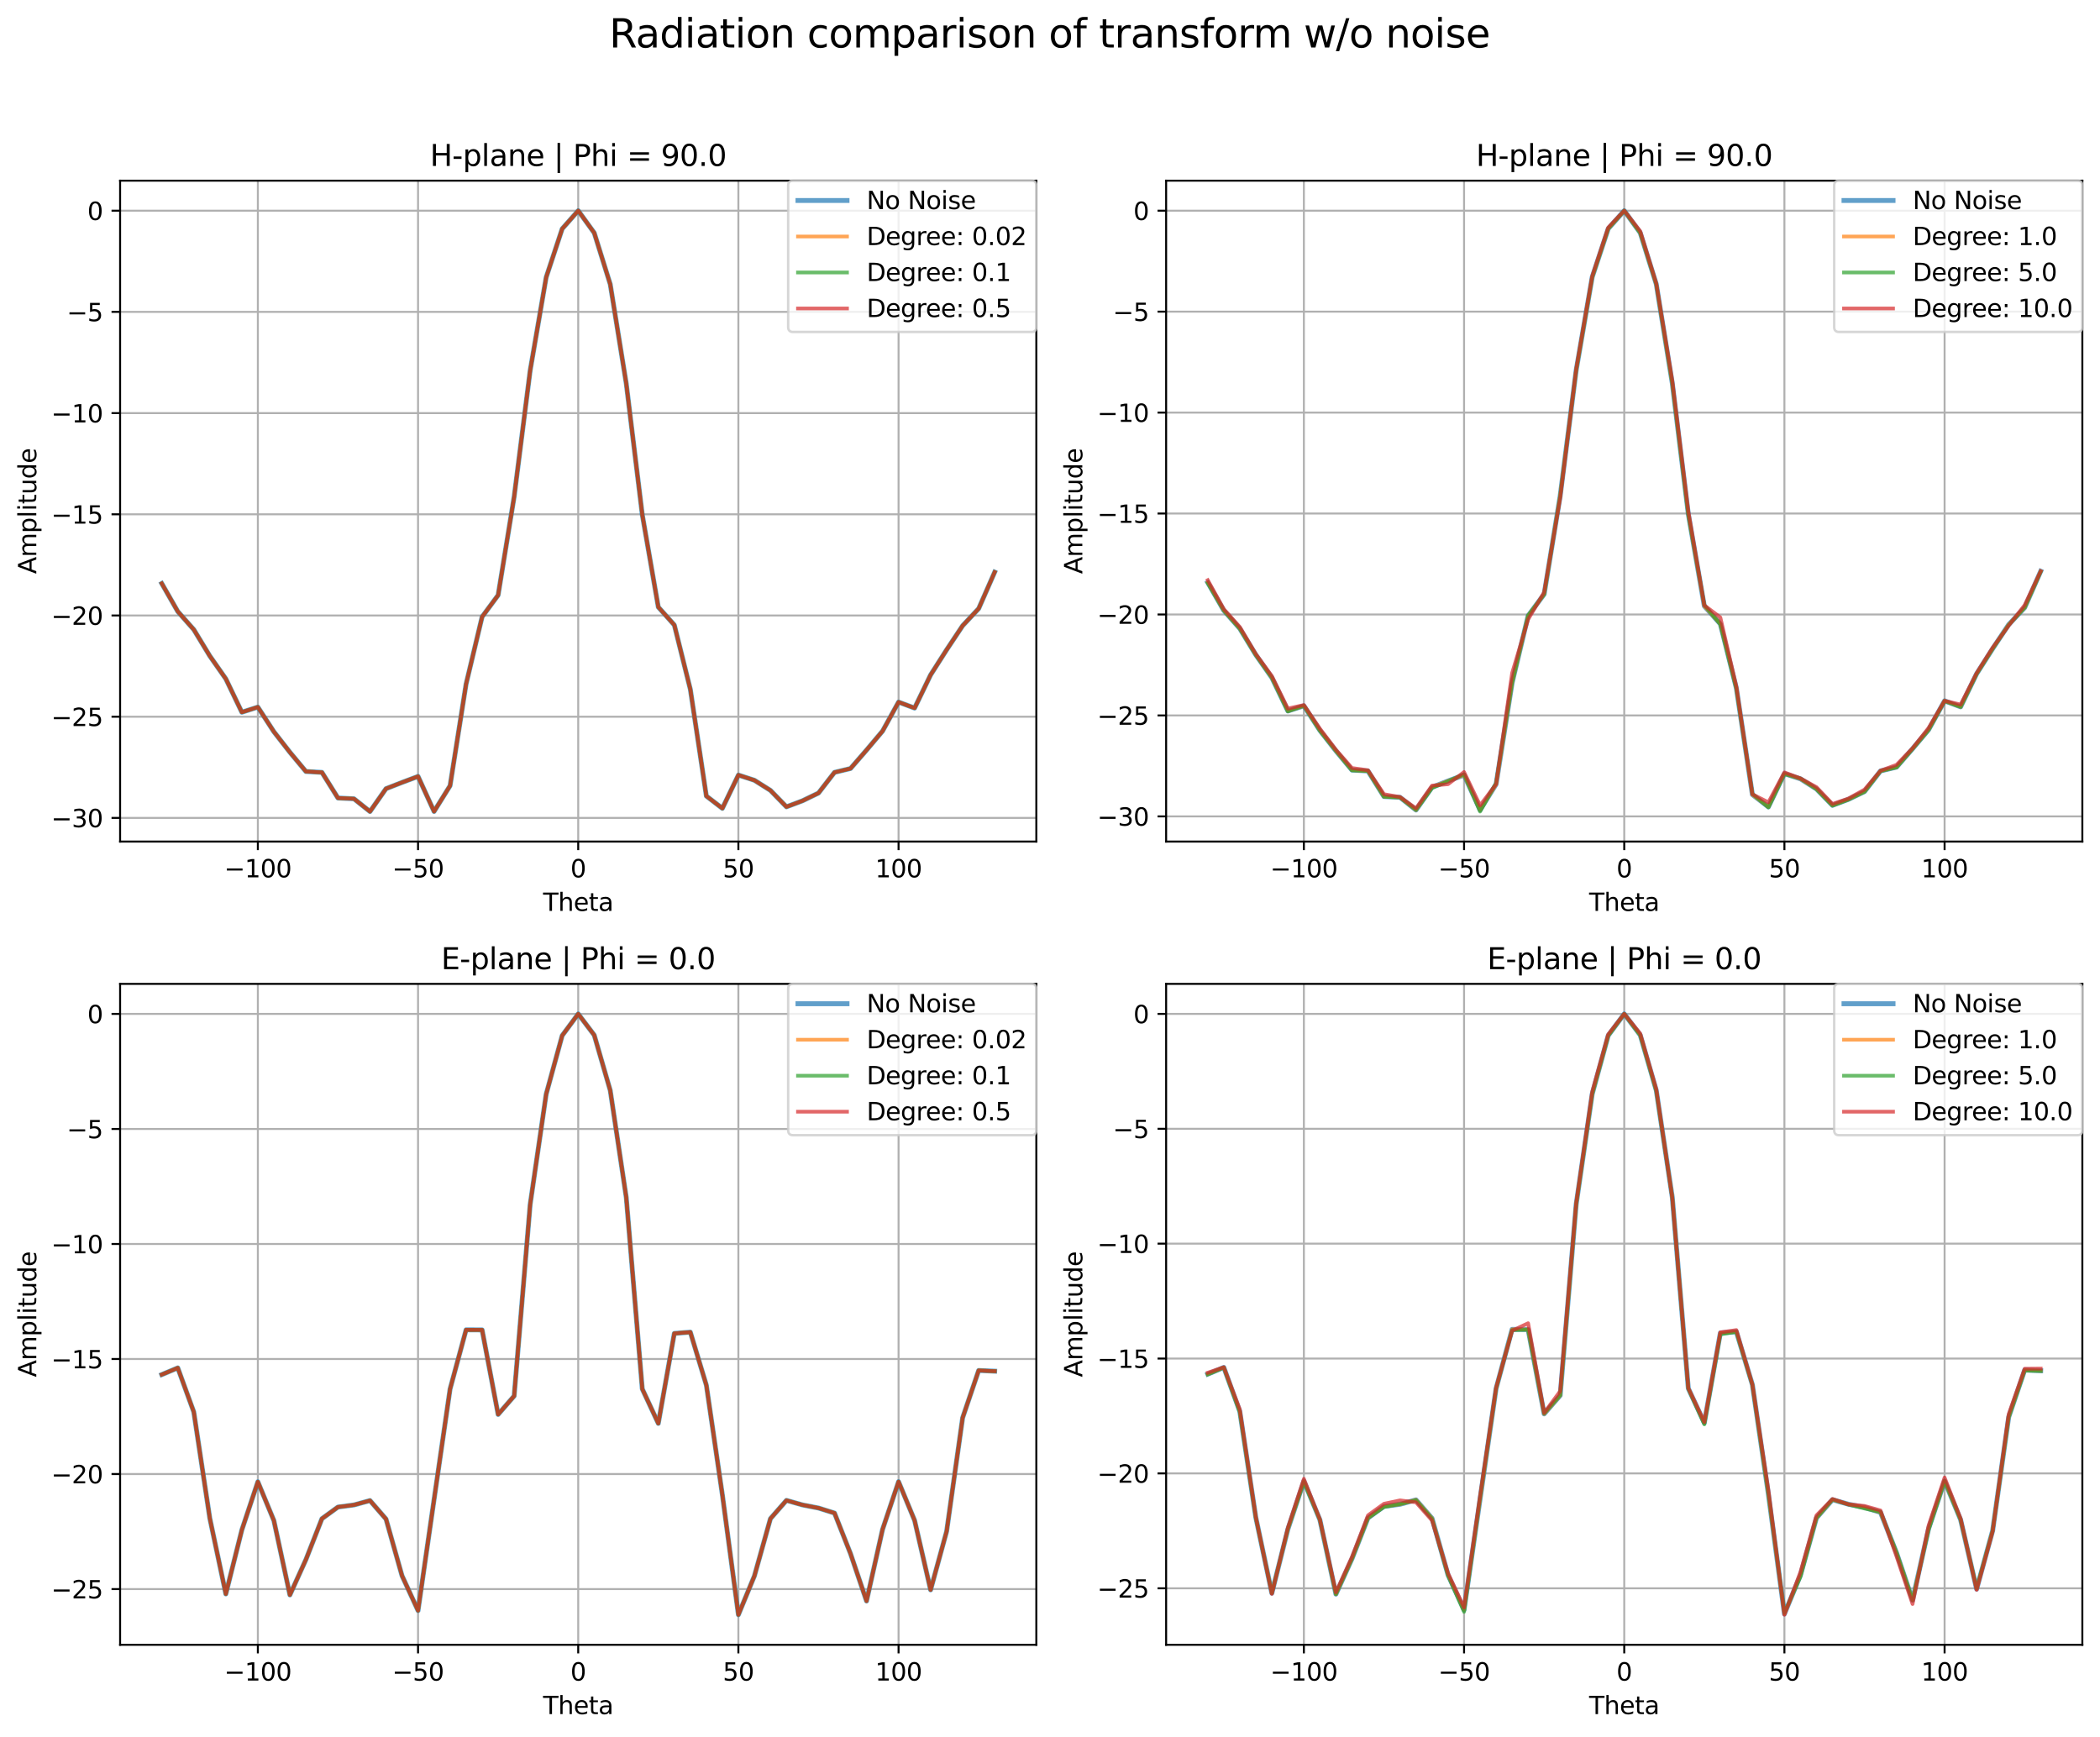<?xml version="1.0" encoding="utf-8" standalone="no"?>
<!DOCTYPE svg PUBLIC "-//W3C//DTD SVG 1.1//EN"
  "http://www.w3.org/Graphics/SVG/1.1/DTD/svg11.dtd">
<svg xmlns:xlink="http://www.w3.org/1999/xlink" width="856.443pt" height="708.396pt" viewBox="0 0 856.443 708.396" xmlns="http://www.w3.org/2000/svg" version="1.1">
 <defs>
  <style type="text/css">*{stroke-linejoin: round; stroke-linecap: butt}</style>
 </defs>
 <g id="figure_1">
  <g id="patch_1">
   <path d="M -0 708.396 
L 856.443 708.396 
L 856.443 0 
L -0 0 
z
" style="fill: #ffffff"/>
  </g>
  <g id="axes_1">
   <g id="patch_2">
    <path d="M 48.983 343.24 
L 422.643 343.24 
L 422.643 73.68 
L 48.983 73.68 
z
" style="fill: #ffffff"/>
   </g>
   <g id="matplotlib.axis_1">
    <g id="xtick_1">
     <g id="line2d_1">
      <path d="M 105.162 343.24 
L 105.162 73.68 
" clip-path="url(#pe3b277af8e)" style="fill: none; stroke: #b0b0b0; stroke-width: 0.8; stroke-linecap: square"/>
     </g>
     <g id="line2d_2">
      <defs>
       <path id="m1a727877ff" d="M 0 0 
L 0 3.5 
" style="stroke: #000000; stroke-width: 0.8"/>
      </defs>
      <g>
       <use xlink:href="#m1a727877ff" x="105.162" y="343.24" style="stroke: #000000; stroke-width: 0.8"/>
      </g>
     </g>
     <g id="text_1">
      <!-- −100 -->
      <g transform="translate(91.429 357.838) scale(0.1 -0.1)">
       <defs>
        <path id="DejaVuSans-2212" d="M 678 2272 
L 4684 2272 
L 4684 1741 
L 678 1741 
L 678 2272 
z
" transform="scale(0.016)"/>
        <path id="DejaVuSans-31" d="M 794 531 
L 1825 531 
L 1825 4091 
L 703 3866 
L 703 4441 
L 1819 4666 
L 2450 4666 
L 2450 531 
L 3481 531 
L 3481 0 
L 794 0 
L 794 531 
z
" transform="scale(0.016)"/>
        <path id="DejaVuSans-30" d="M 2034 4250 
Q 1547 4250 1301 3770 
Q 1056 3291 1056 2328 
Q 1056 1369 1301 889 
Q 1547 409 2034 409 
Q 2525 409 2770 889 
Q 3016 1369 3016 2328 
Q 3016 3291 2770 3770 
Q 2525 4250 2034 4250 
z
M 2034 4750 
Q 2819 4750 3233 4129 
Q 3647 3509 3647 2328 
Q 3647 1150 3233 529 
Q 2819 -91 2034 -91 
Q 1250 -91 836 529 
Q 422 1150 422 2328 
Q 422 3509 836 4129 
Q 1250 4750 2034 4750 
z
" transform="scale(0.016)"/>
       </defs>
       <use xlink:href="#DejaVuSans-2212"/>
       <use xlink:href="#DejaVuSans-31" x="83.789"/>
       <use xlink:href="#DejaVuSans-30" x="147.412"/>
       <use xlink:href="#DejaVuSans-30" x="211.035"/>
      </g>
     </g>
    </g>
    <g id="xtick_2">
     <g id="line2d_3">
      <path d="M 170.488 343.24 
L 170.488 73.68 
" clip-path="url(#pe3b277af8e)" style="fill: none; stroke: #b0b0b0; stroke-width: 0.8; stroke-linecap: square"/>
     </g>
     <g id="line2d_4">
      <g>
       <use xlink:href="#m1a727877ff" x="170.488" y="343.24" style="stroke: #000000; stroke-width: 0.8"/>
      </g>
     </g>
     <g id="text_2">
      <!-- −50 -->
      <g transform="translate(159.935 357.838) scale(0.1 -0.1)">
       <defs>
        <path id="DejaVuSans-35" d="M 691 4666 
L 3169 4666 
L 3169 4134 
L 1269 4134 
L 1269 2991 
Q 1406 3038 1543 3061 
Q 1681 3084 1819 3084 
Q 2600 3084 3056 2656 
Q 3513 2228 3513 1497 
Q 3513 744 3044 326 
Q 2575 -91 1722 -91 
Q 1428 -91 1123 -41 
Q 819 9 494 109 
L 494 744 
Q 775 591 1075 516 
Q 1375 441 1709 441 
Q 2250 441 2565 725 
Q 2881 1009 2881 1497 
Q 2881 1984 2565 2268 
Q 2250 2553 1709 2553 
Q 1456 2553 1204 2497 
Q 953 2441 691 2322 
L 691 4666 
z
" transform="scale(0.016)"/>
       </defs>
       <use xlink:href="#DejaVuSans-2212"/>
       <use xlink:href="#DejaVuSans-35" x="83.789"/>
       <use xlink:href="#DejaVuSans-30" x="147.412"/>
      </g>
     </g>
    </g>
    <g id="xtick_3">
     <g id="line2d_5">
      <path d="M 235.813 343.24 
L 235.813 73.68 
" clip-path="url(#pe3b277af8e)" style="fill: none; stroke: #b0b0b0; stroke-width: 0.8; stroke-linecap: square"/>
     </g>
     <g id="line2d_6">
      <g>
       <use xlink:href="#m1a727877ff" x="235.813" y="343.24" style="stroke: #000000; stroke-width: 0.8"/>
      </g>
     </g>
     <g id="text_3">
      <!-- 0 -->
      <g transform="translate(232.632 357.838) scale(0.1 -0.1)">
       <use xlink:href="#DejaVuSans-30"/>
      </g>
     </g>
    </g>
    <g id="xtick_4">
     <g id="line2d_7">
      <path d="M 301.138 343.24 
L 301.138 73.68 
" clip-path="url(#pe3b277af8e)" style="fill: none; stroke: #b0b0b0; stroke-width: 0.8; stroke-linecap: square"/>
     </g>
     <g id="line2d_8">
      <g>
       <use xlink:href="#m1a727877ff" x="301.138" y="343.24" style="stroke: #000000; stroke-width: 0.8"/>
      </g>
     </g>
     <g id="text_4">
      <!-- 50 -->
      <g transform="translate(294.775 357.838) scale(0.1 -0.1)">
       <use xlink:href="#DejaVuSans-35"/>
       <use xlink:href="#DejaVuSans-30" x="63.623"/>
      </g>
     </g>
    </g>
    <g id="xtick_5">
     <g id="line2d_9">
      <path d="M 366.463 343.24 
L 366.463 73.68 
" clip-path="url(#pe3b277af8e)" style="fill: none; stroke: #b0b0b0; stroke-width: 0.8; stroke-linecap: square"/>
     </g>
     <g id="line2d_10">
      <g>
       <use xlink:href="#m1a727877ff" x="366.463" y="343.24" style="stroke: #000000; stroke-width: 0.8"/>
      </g>
     </g>
     <g id="text_5">
      <!-- 100 -->
      <g transform="translate(356.919 357.838) scale(0.1 -0.1)">
       <use xlink:href="#DejaVuSans-31"/>
       <use xlink:href="#DejaVuSans-30" x="63.623"/>
       <use xlink:href="#DejaVuSans-30" x="127.246"/>
      </g>
     </g>
    </g>
    <g id="text_6">
     <!-- Theta -->
     <g transform="translate(221.489 371.517) scale(0.1 -0.1)">
      <defs>
       <path id="DejaVuSans-54" d="M -19 4666 
L 3928 4666 
L 3928 4134 
L 2272 4134 
L 2272 0 
L 1638 0 
L 1638 4134 
L -19 4134 
L -19 4666 
z
" transform="scale(0.016)"/>
       <path id="DejaVuSans-68" d="M 3513 2113 
L 3513 0 
L 2938 0 
L 2938 2094 
Q 2938 2591 2744 2837 
Q 2550 3084 2163 3084 
Q 1697 3084 1428 2787 
Q 1159 2491 1159 1978 
L 1159 0 
L 581 0 
L 581 4863 
L 1159 4863 
L 1159 2956 
Q 1366 3272 1645 3428 
Q 1925 3584 2291 3584 
Q 2894 3584 3203 3211 
Q 3513 2838 3513 2113 
z
" transform="scale(0.016)"/>
       <path id="DejaVuSans-65" d="M 3597 1894 
L 3597 1613 
L 953 1613 
Q 991 1019 1311 708 
Q 1631 397 2203 397 
Q 2534 397 2845 478 
Q 3156 559 3463 722 
L 3463 178 
Q 3153 47 2828 -22 
Q 2503 -91 2169 -91 
Q 1331 -91 842 396 
Q 353 884 353 1716 
Q 353 2575 817 3079 
Q 1281 3584 2069 3584 
Q 2775 3584 3186 3129 
Q 3597 2675 3597 1894 
z
M 3022 2063 
Q 3016 2534 2758 2815 
Q 2500 3097 2075 3097 
Q 1594 3097 1305 2825 
Q 1016 2553 972 2059 
L 3022 2063 
z
" transform="scale(0.016)"/>
       <path id="DejaVuSans-74" d="M 1172 4494 
L 1172 3500 
L 2356 3500 
L 2356 3053 
L 1172 3053 
L 1172 1153 
Q 1172 725 1289 603 
Q 1406 481 1766 481 
L 2356 481 
L 2356 0 
L 1766 0 
Q 1100 0 847 248 
Q 594 497 594 1153 
L 594 3053 
L 172 3053 
L 172 3500 
L 594 3500 
L 594 4494 
L 1172 4494 
z
" transform="scale(0.016)"/>
       <path id="DejaVuSans-61" d="M 2194 1759 
Q 1497 1759 1228 1600 
Q 959 1441 959 1056 
Q 959 750 1161 570 
Q 1363 391 1709 391 
Q 2188 391 2477 730 
Q 2766 1069 2766 1631 
L 2766 1759 
L 2194 1759 
z
M 3341 1997 
L 3341 0 
L 2766 0 
L 2766 531 
Q 2569 213 2275 61 
Q 1981 -91 1556 -91 
Q 1019 -91 701 211 
Q 384 513 384 1019 
Q 384 1609 779 1909 
Q 1175 2209 1959 2209 
L 2766 2209 
L 2766 2266 
Q 2766 2663 2505 2880 
Q 2244 3097 1772 3097 
Q 1472 3097 1187 3025 
Q 903 2953 641 2809 
L 641 3341 
Q 956 3463 1253 3523 
Q 1550 3584 1831 3584 
Q 2591 3584 2966 3190 
Q 3341 2797 3341 1997 
z
" transform="scale(0.016)"/>
      </defs>
      <use xlink:href="#DejaVuSans-54"/>
      <use xlink:href="#DejaVuSans-68" x="61.084"/>
      <use xlink:href="#DejaVuSans-65" x="124.463"/>
      <use xlink:href="#DejaVuSans-74" x="185.986"/>
      <use xlink:href="#DejaVuSans-61" x="225.195"/>
     </g>
    </g>
   </g>
   <g id="matplotlib.axis_2">
    <g id="ytick_1">
     <g id="line2d_11">
      <path d="M 48.983 333.59 
L 422.643 333.59 
" clip-path="url(#pe3b277af8e)" style="fill: none; stroke: #b0b0b0; stroke-width: 0.8; stroke-linecap: square"/>
     </g>
     <g id="line2d_12">
      <defs>
       <path id="ma44cc7397d" d="M 0 0 
L -3.5 0 
" style="stroke: #000000; stroke-width: 0.8"/>
      </defs>
      <g>
       <use xlink:href="#ma44cc7397d" x="48.983" y="333.59" style="stroke: #000000; stroke-width: 0.8"/>
      </g>
     </g>
     <g id="text_7">
      <!-- −30 -->
      <g transform="translate(20.878 337.389) scale(0.1 -0.1)">
       <defs>
        <path id="DejaVuSans-33" d="M 2597 2516 
Q 3050 2419 3304 2112 
Q 3559 1806 3559 1356 
Q 3559 666 3084 287 
Q 2609 -91 1734 -91 
Q 1441 -91 1130 -33 
Q 819 25 488 141 
L 488 750 
Q 750 597 1062 519 
Q 1375 441 1716 441 
Q 2309 441 2620 675 
Q 2931 909 2931 1356 
Q 2931 1769 2642 2001 
Q 2353 2234 1838 2234 
L 1294 2234 
L 1294 2753 
L 1863 2753 
Q 2328 2753 2575 2939 
Q 2822 3125 2822 3475 
Q 2822 3834 2567 4026 
Q 2313 4219 1838 4219 
Q 1578 4219 1281 4162 
Q 984 4106 628 3988 
L 628 4550 
Q 988 4650 1302 4700 
Q 1616 4750 1894 4750 
Q 2613 4750 3031 4423 
Q 3450 4097 3450 3541 
Q 3450 3153 3228 2886 
Q 3006 2619 2597 2516 
z
" transform="scale(0.016)"/>
       </defs>
       <use xlink:href="#DejaVuSans-2212"/>
       <use xlink:href="#DejaVuSans-33" x="83.789"/>
       <use xlink:href="#DejaVuSans-30" x="147.412"/>
      </g>
     </g>
    </g>
    <g id="ytick_2">
     <g id="line2d_13">
      <path d="M 48.983 292.314 
L 422.643 292.314 
" clip-path="url(#pe3b277af8e)" style="fill: none; stroke: #b0b0b0; stroke-width: 0.8; stroke-linecap: square"/>
     </g>
     <g id="line2d_14">
      <g>
       <use xlink:href="#ma44cc7397d" x="48.983" y="292.314" style="stroke: #000000; stroke-width: 0.8"/>
      </g>
     </g>
     <g id="text_8">
      <!-- −25 -->
      <g transform="translate(20.878 296.113) scale(0.1 -0.1)">
       <defs>
        <path id="DejaVuSans-32" d="M 1228 531 
L 3431 531 
L 3431 0 
L 469 0 
L 469 531 
Q 828 903 1448 1529 
Q 2069 2156 2228 2338 
Q 2531 2678 2651 2914 
Q 2772 3150 2772 3378 
Q 2772 3750 2511 3984 
Q 2250 4219 1831 4219 
Q 1534 4219 1204 4116 
Q 875 4013 500 3803 
L 500 4441 
Q 881 4594 1212 4672 
Q 1544 4750 1819 4750 
Q 2544 4750 2975 4387 
Q 3406 4025 3406 3419 
Q 3406 3131 3298 2873 
Q 3191 2616 2906 2266 
Q 2828 2175 2409 1742 
Q 1991 1309 1228 531 
z
" transform="scale(0.016)"/>
       </defs>
       <use xlink:href="#DejaVuSans-2212"/>
       <use xlink:href="#DejaVuSans-32" x="83.789"/>
       <use xlink:href="#DejaVuSans-35" x="147.412"/>
      </g>
     </g>
    </g>
    <g id="ytick_3">
     <g id="line2d_15">
      <path d="M 48.983 251.037 
L 422.643 251.037 
" clip-path="url(#pe3b277af8e)" style="fill: none; stroke: #b0b0b0; stroke-width: 0.8; stroke-linecap: square"/>
     </g>
     <g id="line2d_16">
      <g>
       <use xlink:href="#ma44cc7397d" x="48.983" y="251.037" style="stroke: #000000; stroke-width: 0.8"/>
      </g>
     </g>
     <g id="text_9">
      <!-- −20 -->
      <g transform="translate(20.878 254.837) scale(0.1 -0.1)">
       <use xlink:href="#DejaVuSans-2212"/>
       <use xlink:href="#DejaVuSans-32" x="83.789"/>
       <use xlink:href="#DejaVuSans-30" x="147.412"/>
      </g>
     </g>
    </g>
    <g id="ytick_4">
     <g id="line2d_17">
      <path d="M 48.983 209.761 
L 422.643 209.761 
" clip-path="url(#pe3b277af8e)" style="fill: none; stroke: #b0b0b0; stroke-width: 0.8; stroke-linecap: square"/>
     </g>
     <g id="line2d_18">
      <g>
       <use xlink:href="#ma44cc7397d" x="48.983" y="209.761" style="stroke: #000000; stroke-width: 0.8"/>
      </g>
     </g>
     <g id="text_10">
      <!-- −15 -->
      <g transform="translate(20.878 213.56) scale(0.1 -0.1)">
       <use xlink:href="#DejaVuSans-2212"/>
       <use xlink:href="#DejaVuSans-31" x="83.789"/>
       <use xlink:href="#DejaVuSans-35" x="147.412"/>
      </g>
     </g>
    </g>
    <g id="ytick_5">
     <g id="line2d_19">
      <path d="M 48.983 168.485 
L 422.643 168.485 
" clip-path="url(#pe3b277af8e)" style="fill: none; stroke: #b0b0b0; stroke-width: 0.8; stroke-linecap: square"/>
     </g>
     <g id="line2d_20">
      <g>
       <use xlink:href="#ma44cc7397d" x="48.983" y="168.485" style="stroke: #000000; stroke-width: 0.8"/>
      </g>
     </g>
     <g id="text_11">
      <!-- −10 -->
      <g transform="translate(20.878 172.284) scale(0.1 -0.1)">
       <use xlink:href="#DejaVuSans-2212"/>
       <use xlink:href="#DejaVuSans-31" x="83.789"/>
       <use xlink:href="#DejaVuSans-30" x="147.412"/>
      </g>
     </g>
    </g>
    <g id="ytick_6">
     <g id="line2d_21">
      <path d="M 48.983 127.209 
L 422.643 127.209 
" clip-path="url(#pe3b277af8e)" style="fill: none; stroke: #b0b0b0; stroke-width: 0.8; stroke-linecap: square"/>
     </g>
     <g id="line2d_22">
      <g>
       <use xlink:href="#ma44cc7397d" x="48.983" y="127.209" style="stroke: #000000; stroke-width: 0.8"/>
      </g>
     </g>
     <g id="text_12">
      <!-- −5 -->
      <g transform="translate(27.241 131.008) scale(0.1 -0.1)">
       <use xlink:href="#DejaVuSans-2212"/>
       <use xlink:href="#DejaVuSans-35" x="83.789"/>
      </g>
     </g>
    </g>
    <g id="ytick_7">
     <g id="line2d_23">
      <path d="M 48.983 85.933 
L 422.643 85.933 
" clip-path="url(#pe3b277af8e)" style="fill: none; stroke: #b0b0b0; stroke-width: 0.8; stroke-linecap: square"/>
     </g>
     <g id="line2d_24">
      <g>
       <use xlink:href="#ma44cc7397d" x="48.983" y="85.933" style="stroke: #000000; stroke-width: 0.8"/>
      </g>
     </g>
     <g id="text_13">
      <!-- 0 -->
      <g transform="translate(35.62 89.732) scale(0.1 -0.1)">
       <use xlink:href="#DejaVuSans-30"/>
      </g>
     </g>
    </g>
    <g id="text_14">
     <!-- Amplitude -->
     <g transform="translate(14.798 234.083) rotate(-90) scale(0.1 -0.1)">
      <defs>
       <path id="DejaVuSans-41" d="M 2188 4044 
L 1331 1722 
L 3047 1722 
L 2188 4044 
z
M 1831 4666 
L 2547 4666 
L 4325 0 
L 3669 0 
L 3244 1197 
L 1141 1197 
L 716 0 
L 50 0 
L 1831 4666 
z
" transform="scale(0.016)"/>
       <path id="DejaVuSans-6d" d="M 3328 2828 
Q 3544 3216 3844 3400 
Q 4144 3584 4550 3584 
Q 5097 3584 5394 3201 
Q 5691 2819 5691 2113 
L 5691 0 
L 5113 0 
L 5113 2094 
Q 5113 2597 4934 2840 
Q 4756 3084 4391 3084 
Q 3944 3084 3684 2787 
Q 3425 2491 3425 1978 
L 3425 0 
L 2847 0 
L 2847 2094 
Q 2847 2600 2669 2842 
Q 2491 3084 2119 3084 
Q 1678 3084 1418 2786 
Q 1159 2488 1159 1978 
L 1159 0 
L 581 0 
L 581 3500 
L 1159 3500 
L 1159 2956 
Q 1356 3278 1631 3431 
Q 1906 3584 2284 3584 
Q 2666 3584 2933 3390 
Q 3200 3197 3328 2828 
z
" transform="scale(0.016)"/>
       <path id="DejaVuSans-70" d="M 1159 525 
L 1159 -1331 
L 581 -1331 
L 581 3500 
L 1159 3500 
L 1159 2969 
Q 1341 3281 1617 3432 
Q 1894 3584 2278 3584 
Q 2916 3584 3314 3078 
Q 3713 2572 3713 1747 
Q 3713 922 3314 415 
Q 2916 -91 2278 -91 
Q 1894 -91 1617 61 
Q 1341 213 1159 525 
z
M 3116 1747 
Q 3116 2381 2855 2742 
Q 2594 3103 2138 3103 
Q 1681 3103 1420 2742 
Q 1159 2381 1159 1747 
Q 1159 1113 1420 752 
Q 1681 391 2138 391 
Q 2594 391 2855 752 
Q 3116 1113 3116 1747 
z
" transform="scale(0.016)"/>
       <path id="DejaVuSans-6c" d="M 603 4863 
L 1178 4863 
L 1178 0 
L 603 0 
L 603 4863 
z
" transform="scale(0.016)"/>
       <path id="DejaVuSans-69" d="M 603 3500 
L 1178 3500 
L 1178 0 
L 603 0 
L 603 3500 
z
M 603 4863 
L 1178 4863 
L 1178 4134 
L 603 4134 
L 603 4863 
z
" transform="scale(0.016)"/>
       <path id="DejaVuSans-75" d="M 544 1381 
L 544 3500 
L 1119 3500 
L 1119 1403 
Q 1119 906 1312 657 
Q 1506 409 1894 409 
Q 2359 409 2629 706 
Q 2900 1003 2900 1516 
L 2900 3500 
L 3475 3500 
L 3475 0 
L 2900 0 
L 2900 538 
Q 2691 219 2414 64 
Q 2138 -91 1772 -91 
Q 1169 -91 856 284 
Q 544 659 544 1381 
z
M 1991 3584 
L 1991 3584 
z
" transform="scale(0.016)"/>
       <path id="DejaVuSans-64" d="M 2906 2969 
L 2906 4863 
L 3481 4863 
L 3481 0 
L 2906 0 
L 2906 525 
Q 2725 213 2448 61 
Q 2172 -91 1784 -91 
Q 1150 -91 751 415 
Q 353 922 353 1747 
Q 353 2572 751 3078 
Q 1150 3584 1784 3584 
Q 2172 3584 2448 3432 
Q 2725 3281 2906 2969 
z
M 947 1747 
Q 947 1113 1208 752 
Q 1469 391 1925 391 
Q 2381 391 2643 752 
Q 2906 1113 2906 1747 
Q 2906 2381 2643 2742 
Q 2381 3103 1925 3103 
Q 1469 3103 1208 2742 
Q 947 2381 947 1747 
z
" transform="scale(0.016)"/>
      </defs>
      <use xlink:href="#DejaVuSans-41"/>
      <use xlink:href="#DejaVuSans-6d" x="68.408"/>
      <use xlink:href="#DejaVuSans-70" x="165.82"/>
      <use xlink:href="#DejaVuSans-6c" x="229.297"/>
      <use xlink:href="#DejaVuSans-69" x="257.08"/>
      <use xlink:href="#DejaVuSans-74" x="284.863"/>
      <use xlink:href="#DejaVuSans-75" x="324.072"/>
      <use xlink:href="#DejaVuSans-64" x="387.451"/>
      <use xlink:href="#DejaVuSans-65" x="450.928"/>
     </g>
    </g>
   </g>
   <g id="line2d_25">
    <path d="M 65.967 237.972 
L 72.5 249.394 
L 79.032 256.784 
L 85.565 267.543 
L 92.097 276.869 
L 98.63 290.483 
L 105.162 288.39 
L 111.695 298.439 
L 118.227 306.81 
L 124.76 314.651 
L 131.293 315.023 
L 137.825 325.474 
L 144.358 325.793 
L 150.89 330.987 
L 157.423 321.666 
L 163.955 319.121 
L 170.488 316.665 
L 177.02 330.96 
L 183.553 320.462 
L 190.085 278.981 
L 196.618 251.581 
L 203.15 242.733 
L 209.683 202.628 
L 216.215 151.145 
L 222.748 113.091 
L 229.28 93.314 
L 235.813 85.933 
L 242.345 94.982 
L 248.878 115.944 
L 255.41 156.469 
L 261.943 209.914 
L 268.475 247.608 
L 275.008 254.907 
L 281.54 281.144 
L 288.073 324.677 
L 294.605 329.695 
L 301.138 316.107 
L 307.671 318.24 
L 314.203 322.357 
L 320.736 329.066 
L 327.268 326.607 
L 333.801 323.45 
L 340.333 315.019 
L 346.866 313.44 
L 353.398 305.927 
L 359.931 298.175 
L 366.463 286.347 
L 372.996 288.79 
L 379.528 275.27 
L 386.061 265.024 
L 392.593 255.19 
L 399.126 248.227 
L 405.658 233.348 
" clip-path="url(#pe3b277af8e)" style="fill: none; stroke: #1f77b4; stroke-opacity: 0.7; stroke-width: 2; stroke-linecap: square"/>
   </g>
   <g id="line2d_26">
    <path d="M 65.967 237.972 
L 72.5 249.394 
L 79.032 256.784 
L 85.565 267.543 
L 92.097 276.869 
L 98.63 290.483 
L 105.162 288.39 
L 111.695 298.439 
L 118.227 306.81 
L 124.76 314.651 
L 131.293 315.023 
L 137.825 325.474 
L 144.358 325.793 
L 150.89 330.987 
L 157.423 321.666 
L 163.955 319.121 
L 170.488 316.665 
L 177.02 330.96 
L 183.553 320.462 
L 190.085 278.981 
L 196.618 251.581 
L 203.15 242.733 
L 209.683 202.628 
L 216.215 151.145 
L 222.748 113.091 
L 229.28 93.314 
L 235.813 85.933 
L 242.345 94.982 
L 248.878 115.944 
L 255.41 156.469 
L 261.943 209.914 
L 268.475 247.608 
L 275.008 254.907 
L 281.54 281.144 
L 288.073 324.677 
L 294.605 329.695 
L 301.138 316.107 
L 307.671 318.24 
L 314.203 322.357 
L 320.736 329.066 
L 327.268 326.607 
L 333.801 323.45 
L 340.333 315.019 
L 346.866 313.44 
L 353.398 305.927 
L 359.931 298.175 
L 366.463 286.347 
L 372.996 288.79 
L 379.528 275.27 
L 386.061 265.024 
L 392.593 255.19 
L 399.126 248.227 
L 405.658 233.348 
" clip-path="url(#pe3b277af8e)" style="fill: none; stroke: #ff7f0e; stroke-opacity: 0.7; stroke-width: 1.5; stroke-linecap: square"/>
   </g>
   <g id="line2d_27">
    <path d="M 65.967 237.971 
L 72.5 249.394 
L 79.032 256.784 
L 85.565 267.543 
L 92.097 276.869 
L 98.63 290.483 
L 105.162 288.39 
L 111.695 298.439 
L 118.227 306.81 
L 124.76 314.651 
L 131.293 315.023 
L 137.825 325.474 
L 144.358 325.793 
L 150.89 330.987 
L 157.423 321.666 
L 163.955 319.121 
L 170.488 316.665 
L 177.02 330.96 
L 183.553 320.461 
L 190.085 278.982 
L 196.618 251.581 
L 203.15 242.733 
L 209.683 202.628 
L 216.215 151.145 
L 222.748 113.091 
L 229.28 93.314 
L 235.813 85.933 
L 242.345 94.982 
L 248.878 115.944 
L 255.41 156.469 
L 261.943 209.914 
L 268.475 247.608 
L 275.008 254.907 
L 281.54 281.143 
L 288.073 324.677 
L 294.605 329.695 
L 301.138 316.108 
L 307.671 318.24 
L 314.203 322.358 
L 320.736 329.066 
L 327.268 326.607 
L 333.801 323.45 
L 340.333 315.019 
L 346.866 313.44 
L 353.398 305.927 
L 359.931 298.175 
L 366.463 286.347 
L 372.996 288.79 
L 379.528 275.27 
L 386.061 265.024 
L 392.593 255.19 
L 399.126 248.227 
L 405.658 233.348 
" clip-path="url(#pe3b277af8e)" style="fill: none; stroke: #2ca02c; stroke-opacity: 0.7; stroke-width: 1.5; stroke-linecap: square"/>
   </g>
   <g id="line2d_28">
    <path d="M 65.967 237.97 
L 72.5 249.392 
L 79.032 256.784 
L 85.565 267.541 
L 92.097 276.868 
L 98.63 290.481 
L 105.162 288.389 
L 111.695 298.437 
L 118.227 306.81 
L 124.76 314.649 
L 131.293 315.023 
L 137.825 325.472 
L 144.358 325.792 
L 150.89 330.986 
L 157.423 321.666 
L 163.955 319.119 
L 170.488 316.662 
L 177.02 330.963 
L 183.553 320.455 
L 190.085 278.986 
L 196.618 251.576 
L 203.15 242.735 
L 209.683 202.63 
L 216.215 151.146 
L 222.748 113.09 
L 229.28 93.315 
L 235.813 85.933 
L 242.345 94.98 
L 248.878 115.941 
L 255.41 156.469 
L 261.943 209.915 
L 268.475 247.609 
L 275.008 254.908 
L 281.54 281.129 
L 288.073 324.685 
L 294.605 329.684 
L 301.138 316.106 
L 307.671 318.243 
L 314.203 322.353 
L 320.736 329.064 
L 327.268 326.606 
L 333.801 323.449 
L 340.333 315.018 
L 346.866 313.439 
L 353.398 305.925 
L 359.931 298.174 
L 366.463 286.345 
L 372.996 288.79 
L 379.528 275.268 
L 386.061 265.024 
L 392.593 255.188 
L 399.126 248.227 
L 405.658 233.347 
" clip-path="url(#pe3b277af8e)" style="fill: none; stroke: #d62728; stroke-opacity: 0.7; stroke-width: 1.5; stroke-linecap: square"/>
   </g>
   <g id="patch_3">
    <path d="M 48.983 343.24 
L 48.983 73.68 
" style="fill: none; stroke: #000000; stroke-width: 0.8; stroke-linejoin: miter; stroke-linecap: square"/>
   </g>
   <g id="patch_4">
    <path d="M 422.643 343.24 
L 422.643 73.68 
" style="fill: none; stroke: #000000; stroke-width: 0.8; stroke-linejoin: miter; stroke-linecap: square"/>
   </g>
   <g id="patch_5">
    <path d="M 48.983 343.24 
L 422.643 343.24 
" style="fill: none; stroke: #000000; stroke-width: 0.8; stroke-linejoin: miter; stroke-linecap: square"/>
   </g>
   <g id="patch_6">
    <path d="M 48.983 73.68 
L 422.643 73.68 
" style="fill: none; stroke: #000000; stroke-width: 0.8; stroke-linejoin: miter; stroke-linecap: square"/>
   </g>
   <g id="text_15">
    <!-- H-plane | Phi = 90.0 -->
    <g transform="translate(175.366 67.68) scale(0.12 -0.12)">
     <defs>
      <path id="DejaVuSans-48" d="M 628 4666 
L 1259 4666 
L 1259 2753 
L 3553 2753 
L 3553 4666 
L 4184 4666 
L 4184 0 
L 3553 0 
L 3553 2222 
L 1259 2222 
L 1259 0 
L 628 0 
L 628 4666 
z
" transform="scale(0.016)"/>
      <path id="DejaVuSans-2d" d="M 313 2009 
L 1997 2009 
L 1997 1497 
L 313 1497 
L 313 2009 
z
" transform="scale(0.016)"/>
      <path id="DejaVuSans-6e" d="M 3513 2113 
L 3513 0 
L 2938 0 
L 2938 2094 
Q 2938 2591 2744 2837 
Q 2550 3084 2163 3084 
Q 1697 3084 1428 2787 
Q 1159 2491 1159 1978 
L 1159 0 
L 581 0 
L 581 3500 
L 1159 3500 
L 1159 2956 
Q 1366 3272 1645 3428 
Q 1925 3584 2291 3584 
Q 2894 3584 3203 3211 
Q 3513 2838 3513 2113 
z
" transform="scale(0.016)"/>
      <path id="DejaVuSans-20" transform="scale(0.016)"/>
      <path id="DejaVuSans-7c" d="M 1344 4891 
L 1344 -1509 
L 813 -1509 
L 813 4891 
L 1344 4891 
z
" transform="scale(0.016)"/>
      <path id="DejaVuSans-50" d="M 1259 4147 
L 1259 2394 
L 2053 2394 
Q 2494 2394 2734 2622 
Q 2975 2850 2975 3272 
Q 2975 3691 2734 3919 
Q 2494 4147 2053 4147 
L 1259 4147 
z
M 628 4666 
L 2053 4666 
Q 2838 4666 3239 4311 
Q 3641 3956 3641 3272 
Q 3641 2581 3239 2228 
Q 2838 1875 2053 1875 
L 1259 1875 
L 1259 0 
L 628 0 
L 628 4666 
z
" transform="scale(0.016)"/>
      <path id="DejaVuSans-3d" d="M 678 2906 
L 4684 2906 
L 4684 2381 
L 678 2381 
L 678 2906 
z
M 678 1631 
L 4684 1631 
L 4684 1100 
L 678 1100 
L 678 1631 
z
" transform="scale(0.016)"/>
      <path id="DejaVuSans-39" d="M 703 97 
L 703 672 
Q 941 559 1184 500 
Q 1428 441 1663 441 
Q 2288 441 2617 861 
Q 2947 1281 2994 2138 
Q 2813 1869 2534 1725 
Q 2256 1581 1919 1581 
Q 1219 1581 811 2004 
Q 403 2428 403 3163 
Q 403 3881 828 4315 
Q 1253 4750 1959 4750 
Q 2769 4750 3195 4129 
Q 3622 3509 3622 2328 
Q 3622 1225 3098 567 
Q 2575 -91 1691 -91 
Q 1453 -91 1209 -44 
Q 966 3 703 97 
z
M 1959 2075 
Q 2384 2075 2632 2365 
Q 2881 2656 2881 3163 
Q 2881 3666 2632 3958 
Q 2384 4250 1959 4250 
Q 1534 4250 1286 3958 
Q 1038 3666 1038 3163 
Q 1038 2656 1286 2365 
Q 1534 2075 1959 2075 
z
" transform="scale(0.016)"/>
      <path id="DejaVuSans-2e" d="M 684 794 
L 1344 794 
L 1344 0 
L 684 0 
L 684 794 
z
" transform="scale(0.016)"/>
     </defs>
     <use xlink:href="#DejaVuSans-48"/>
     <use xlink:href="#DejaVuSans-2d" x="75.195"/>
     <use xlink:href="#DejaVuSans-70" x="111.279"/>
     <use xlink:href="#DejaVuSans-6c" x="174.756"/>
     <use xlink:href="#DejaVuSans-61" x="202.539"/>
     <use xlink:href="#DejaVuSans-6e" x="263.818"/>
     <use xlink:href="#DejaVuSans-65" x="327.197"/>
     <use xlink:href="#DejaVuSans-20" x="388.721"/>
     <use xlink:href="#DejaVuSans-7c" x="420.508"/>
     <use xlink:href="#DejaVuSans-20" x="454.199"/>
     <use xlink:href="#DejaVuSans-50" x="485.986"/>
     <use xlink:href="#DejaVuSans-68" x="546.289"/>
     <use xlink:href="#DejaVuSans-69" x="609.668"/>
     <use xlink:href="#DejaVuSans-20" x="637.451"/>
     <use xlink:href="#DejaVuSans-3d" x="669.238"/>
     <use xlink:href="#DejaVuSans-20" x="753.027"/>
     <use xlink:href="#DejaVuSans-39" x="784.814"/>
     <use xlink:href="#DejaVuSans-30" x="848.438"/>
     <use xlink:href="#DejaVuSans-2e" x="912.061"/>
     <use xlink:href="#DejaVuSans-30" x="943.848"/>
    </g>
   </g>
   <g id="legend_1">
    <g id="patch_7">
     <path d="M 323.437 135.393 
L 420.643 135.393 
Q 422.643 135.393 422.643 133.393 
L 422.643 75.68 
Q 422.643 73.68 420.643 73.68 
L 323.437 73.68 
Q 321.437 73.68 321.437 75.68 
L 321.437 133.393 
Q 321.437 135.393 323.437 135.393 
z
" style="fill: #ffffff; opacity: 0.8; stroke: #cccccc; stroke-linejoin: miter"/>
    </g>
    <g id="line2d_29">
     <path d="M 325.437 81.778 
L 335.437 81.778 
L 345.437 81.778 
" style="fill: none; stroke: #1f77b4; stroke-opacity: 0.7; stroke-width: 2; stroke-linecap: square"/>
    </g>
    <g id="text_16">
     <!-- No Noise -->
     <g transform="translate(353.437 85.278) scale(0.1 -0.1)">
      <defs>
       <path id="DejaVuSans-4e" d="M 628 4666 
L 1478 4666 
L 3547 763 
L 3547 4666 
L 4159 4666 
L 4159 0 
L 3309 0 
L 1241 3903 
L 1241 0 
L 628 0 
L 628 4666 
z
" transform="scale(0.016)"/>
       <path id="DejaVuSans-6f" d="M 1959 3097 
Q 1497 3097 1228 2736 
Q 959 2375 959 1747 
Q 959 1119 1226 758 
Q 1494 397 1959 397 
Q 2419 397 2687 759 
Q 2956 1122 2956 1747 
Q 2956 2369 2687 2733 
Q 2419 3097 1959 3097 
z
M 1959 3584 
Q 2709 3584 3137 3096 
Q 3566 2609 3566 1747 
Q 3566 888 3137 398 
Q 2709 -91 1959 -91 
Q 1206 -91 779 398 
Q 353 888 353 1747 
Q 353 2609 779 3096 
Q 1206 3584 1959 3584 
z
" transform="scale(0.016)"/>
       <path id="DejaVuSans-73" d="M 2834 3397 
L 2834 2853 
Q 2591 2978 2328 3040 
Q 2066 3103 1784 3103 
Q 1356 3103 1142 2972 
Q 928 2841 928 2578 
Q 928 2378 1081 2264 
Q 1234 2150 1697 2047 
L 1894 2003 
Q 2506 1872 2764 1633 
Q 3022 1394 3022 966 
Q 3022 478 2636 193 
Q 2250 -91 1575 -91 
Q 1294 -91 989 -36 
Q 684 19 347 128 
L 347 722 
Q 666 556 975 473 
Q 1284 391 1588 391 
Q 1994 391 2212 530 
Q 2431 669 2431 922 
Q 2431 1156 2273 1281 
Q 2116 1406 1581 1522 
L 1381 1569 
Q 847 1681 609 1914 
Q 372 2147 372 2553 
Q 372 3047 722 3315 
Q 1072 3584 1716 3584 
Q 2034 3584 2315 3537 
Q 2597 3491 2834 3397 
z
" transform="scale(0.016)"/>
      </defs>
      <use xlink:href="#DejaVuSans-4e"/>
      <use xlink:href="#DejaVuSans-6f" x="74.805"/>
      <use xlink:href="#DejaVuSans-20" x="135.986"/>
      <use xlink:href="#DejaVuSans-4e" x="167.773"/>
      <use xlink:href="#DejaVuSans-6f" x="242.578"/>
      <use xlink:href="#DejaVuSans-69" x="303.76"/>
      <use xlink:href="#DejaVuSans-73" x="331.543"/>
      <use xlink:href="#DejaVuSans-65" x="383.643"/>
     </g>
    </g>
    <g id="line2d_30">
     <path d="M 325.437 96.457 
L 335.437 96.457 
L 345.437 96.457 
" style="fill: none; stroke: #ff7f0e; stroke-opacity: 0.7; stroke-width: 1.5; stroke-linecap: square"/>
    </g>
    <g id="text_17">
     <!-- Degree: 0.02 -->
     <g transform="translate(353.437 99.957) scale(0.1 -0.1)">
      <defs>
       <path id="DejaVuSans-44" d="M 1259 4147 
L 1259 519 
L 2022 519 
Q 2988 519 3436 956 
Q 3884 1394 3884 2338 
Q 3884 3275 3436 3711 
Q 2988 4147 2022 4147 
L 1259 4147 
z
M 628 4666 
L 1925 4666 
Q 3281 4666 3915 4102 
Q 4550 3538 4550 2338 
Q 4550 1131 3912 565 
Q 3275 0 1925 0 
L 628 0 
L 628 4666 
z
" transform="scale(0.016)"/>
       <path id="DejaVuSans-67" d="M 2906 1791 
Q 2906 2416 2648 2759 
Q 2391 3103 1925 3103 
Q 1463 3103 1205 2759 
Q 947 2416 947 1791 
Q 947 1169 1205 825 
Q 1463 481 1925 481 
Q 2391 481 2648 825 
Q 2906 1169 2906 1791 
z
M 3481 434 
Q 3481 -459 3084 -895 
Q 2688 -1331 1869 -1331 
Q 1566 -1331 1297 -1286 
Q 1028 -1241 775 -1147 
L 775 -588 
Q 1028 -725 1275 -790 
Q 1522 -856 1778 -856 
Q 2344 -856 2625 -561 
Q 2906 -266 2906 331 
L 2906 616 
Q 2728 306 2450 153 
Q 2172 0 1784 0 
Q 1141 0 747 490 
Q 353 981 353 1791 
Q 353 2603 747 3093 
Q 1141 3584 1784 3584 
Q 2172 3584 2450 3431 
Q 2728 3278 2906 2969 
L 2906 3500 
L 3481 3500 
L 3481 434 
z
" transform="scale(0.016)"/>
       <path id="DejaVuSans-72" d="M 2631 2963 
Q 2534 3019 2420 3045 
Q 2306 3072 2169 3072 
Q 1681 3072 1420 2755 
Q 1159 2438 1159 1844 
L 1159 0 
L 581 0 
L 581 3500 
L 1159 3500 
L 1159 2956 
Q 1341 3275 1631 3429 
Q 1922 3584 2338 3584 
Q 2397 3584 2469 3576 
Q 2541 3569 2628 3553 
L 2631 2963 
z
" transform="scale(0.016)"/>
       <path id="DejaVuSans-3a" d="M 750 794 
L 1409 794 
L 1409 0 
L 750 0 
L 750 794 
z
M 750 3309 
L 1409 3309 
L 1409 2516 
L 750 2516 
L 750 3309 
z
" transform="scale(0.016)"/>
      </defs>
      <use xlink:href="#DejaVuSans-44"/>
      <use xlink:href="#DejaVuSans-65" x="77.002"/>
      <use xlink:href="#DejaVuSans-67" x="138.525"/>
      <use xlink:href="#DejaVuSans-72" x="202.002"/>
      <use xlink:href="#DejaVuSans-65" x="240.865"/>
      <use xlink:href="#DejaVuSans-65" x="302.389"/>
      <use xlink:href="#DejaVuSans-3a" x="363.912"/>
      <use xlink:href="#DejaVuSans-20" x="397.604"/>
      <use xlink:href="#DejaVuSans-30" x="429.391"/>
      <use xlink:href="#DejaVuSans-2e" x="493.014"/>
      <use xlink:href="#DejaVuSans-30" x="524.801"/>
      <use xlink:href="#DejaVuSans-32" x="588.424"/>
     </g>
    </g>
    <g id="line2d_31">
     <path d="M 325.437 111.135 
L 335.437 111.135 
L 345.437 111.135 
" style="fill: none; stroke: #2ca02c; stroke-opacity: 0.7; stroke-width: 1.5; stroke-linecap: square"/>
    </g>
    <g id="text_18">
     <!-- Degree: 0.1 -->
     <g transform="translate(353.437 114.635) scale(0.1 -0.1)">
      <use xlink:href="#DejaVuSans-44"/>
      <use xlink:href="#DejaVuSans-65" x="77.002"/>
      <use xlink:href="#DejaVuSans-67" x="138.525"/>
      <use xlink:href="#DejaVuSans-72" x="202.002"/>
      <use xlink:href="#DejaVuSans-65" x="240.865"/>
      <use xlink:href="#DejaVuSans-65" x="302.389"/>
      <use xlink:href="#DejaVuSans-3a" x="363.912"/>
      <use xlink:href="#DejaVuSans-20" x="397.604"/>
      <use xlink:href="#DejaVuSans-30" x="429.391"/>
      <use xlink:href="#DejaVuSans-2e" x="493.014"/>
      <use xlink:href="#DejaVuSans-31" x="524.801"/>
     </g>
    </g>
    <g id="line2d_32">
     <path d="M 325.437 125.813 
L 335.437 125.813 
L 345.437 125.813 
" style="fill: none; stroke: #d62728; stroke-opacity: 0.7; stroke-width: 1.5; stroke-linecap: square"/>
    </g>
    <g id="text_19">
     <!-- Degree: 0.5 -->
     <g transform="translate(353.437 129.313) scale(0.1 -0.1)">
      <use xlink:href="#DejaVuSans-44"/>
      <use xlink:href="#DejaVuSans-65" x="77.002"/>
      <use xlink:href="#DejaVuSans-67" x="138.525"/>
      <use xlink:href="#DejaVuSans-72" x="202.002"/>
      <use xlink:href="#DejaVuSans-65" x="240.865"/>
      <use xlink:href="#DejaVuSans-65" x="302.389"/>
      <use xlink:href="#DejaVuSans-3a" x="363.912"/>
      <use xlink:href="#DejaVuSans-20" x="397.604"/>
      <use xlink:href="#DejaVuSans-30" x="429.391"/>
      <use xlink:href="#DejaVuSans-2e" x="493.014"/>
      <use xlink:href="#DejaVuSans-35" x="524.801"/>
     </g>
    </g>
   </g>
  </g>
  <g id="axes_2">
   <g id="patch_8">
    <path d="M 475.583 343.24 
L 849.243 343.24 
L 849.243 73.68 
L 475.583 73.68 
z
" style="fill: #ffffff"/>
   </g>
   <g id="matplotlib.axis_3">
    <g id="xtick_6">
     <g id="line2d_33">
      <path d="M 531.762 343.24 
L 531.762 73.68 
" clip-path="url(#pba9c1c2a0c)" style="fill: none; stroke: #b0b0b0; stroke-width: 0.8; stroke-linecap: square"/>
     </g>
     <g id="line2d_34">
      <g>
       <use xlink:href="#m1a727877ff" x="531.762" y="343.24" style="stroke: #000000; stroke-width: 0.8"/>
      </g>
     </g>
     <g id="text_20">
      <!-- −100 -->
      <g transform="translate(518.029 357.838) scale(0.1 -0.1)">
       <use xlink:href="#DejaVuSans-2212"/>
       <use xlink:href="#DejaVuSans-31" x="83.789"/>
       <use xlink:href="#DejaVuSans-30" x="147.412"/>
       <use xlink:href="#DejaVuSans-30" x="211.035"/>
      </g>
     </g>
    </g>
    <g id="xtick_7">
     <g id="line2d_35">
      <path d="M 597.088 343.24 
L 597.088 73.68 
" clip-path="url(#pba9c1c2a0c)" style="fill: none; stroke: #b0b0b0; stroke-width: 0.8; stroke-linecap: square"/>
     </g>
     <g id="line2d_36">
      <g>
       <use xlink:href="#m1a727877ff" x="597.088" y="343.24" style="stroke: #000000; stroke-width: 0.8"/>
      </g>
     </g>
     <g id="text_21">
      <!-- −50 -->
      <g transform="translate(586.535 357.838) scale(0.1 -0.1)">
       <use xlink:href="#DejaVuSans-2212"/>
       <use xlink:href="#DejaVuSans-35" x="83.789"/>
       <use xlink:href="#DejaVuSans-30" x="147.412"/>
      </g>
     </g>
    </g>
    <g id="xtick_8">
     <g id="line2d_37">
      <path d="M 662.413 343.24 
L 662.413 73.68 
" clip-path="url(#pba9c1c2a0c)" style="fill: none; stroke: #b0b0b0; stroke-width: 0.8; stroke-linecap: square"/>
     </g>
     <g id="line2d_38">
      <g>
       <use xlink:href="#m1a727877ff" x="662.413" y="343.24" style="stroke: #000000; stroke-width: 0.8"/>
      </g>
     </g>
     <g id="text_22">
      <!-- 0 -->
      <g transform="translate(659.232 357.838) scale(0.1 -0.1)">
       <use xlink:href="#DejaVuSans-30"/>
      </g>
     </g>
    </g>
    <g id="xtick_9">
     <g id="line2d_39">
      <path d="M 727.738 343.24 
L 727.738 73.68 
" clip-path="url(#pba9c1c2a0c)" style="fill: none; stroke: #b0b0b0; stroke-width: 0.8; stroke-linecap: square"/>
     </g>
     <g id="line2d_40">
      <g>
       <use xlink:href="#m1a727877ff" x="727.738" y="343.24" style="stroke: #000000; stroke-width: 0.8"/>
      </g>
     </g>
     <g id="text_23">
      <!-- 50 -->
      <g transform="translate(721.375 357.838) scale(0.1 -0.1)">
       <use xlink:href="#DejaVuSans-35"/>
       <use xlink:href="#DejaVuSans-30" x="63.623"/>
      </g>
     </g>
    </g>
    <g id="xtick_10">
     <g id="line2d_41">
      <path d="M 793.063 343.24 
L 793.063 73.68 
" clip-path="url(#pba9c1c2a0c)" style="fill: none; stroke: #b0b0b0; stroke-width: 0.8; stroke-linecap: square"/>
     </g>
     <g id="line2d_42">
      <g>
       <use xlink:href="#m1a727877ff" x="793.063" y="343.24" style="stroke: #000000; stroke-width: 0.8"/>
      </g>
     </g>
     <g id="text_24">
      <!-- 100 -->
      <g transform="translate(783.519 357.838) scale(0.1 -0.1)">
       <use xlink:href="#DejaVuSans-31"/>
       <use xlink:href="#DejaVuSans-30" x="63.623"/>
       <use xlink:href="#DejaVuSans-30" x="127.246"/>
      </g>
     </g>
    </g>
    <g id="text_25">
     <!-- Theta -->
     <g transform="translate(648.089 371.517) scale(0.1 -0.1)">
      <use xlink:href="#DejaVuSans-54"/>
      <use xlink:href="#DejaVuSans-68" x="61.084"/>
      <use xlink:href="#DejaVuSans-65" x="124.463"/>
      <use xlink:href="#DejaVuSans-74" x="185.986"/>
      <use xlink:href="#DejaVuSans-61" x="225.195"/>
     </g>
    </g>
   </g>
   <g id="matplotlib.axis_4">
    <g id="ytick_8">
     <g id="line2d_43">
      <path d="M 475.583 332.965 
L 849.243 332.965 
" clip-path="url(#pba9c1c2a0c)" style="fill: none; stroke: #b0b0b0; stroke-width: 0.8; stroke-linecap: square"/>
     </g>
     <g id="line2d_44">
      <g>
       <use xlink:href="#ma44cc7397d" x="475.583" y="332.965" style="stroke: #000000; stroke-width: 0.8"/>
      </g>
     </g>
     <g id="text_26">
      <!-- −30 -->
      <g transform="translate(447.478 336.765) scale(0.1 -0.1)">
       <use xlink:href="#DejaVuSans-2212"/>
       <use xlink:href="#DejaVuSans-33" x="83.789"/>
       <use xlink:href="#DejaVuSans-30" x="147.412"/>
      </g>
     </g>
    </g>
    <g id="ytick_9">
     <g id="line2d_45">
      <path d="M 475.583 291.793 
L 849.243 291.793 
" clip-path="url(#pba9c1c2a0c)" style="fill: none; stroke: #b0b0b0; stroke-width: 0.8; stroke-linecap: square"/>
     </g>
     <g id="line2d_46">
      <g>
       <use xlink:href="#ma44cc7397d" x="475.583" y="291.793" style="stroke: #000000; stroke-width: 0.8"/>
      </g>
     </g>
     <g id="text_27">
      <!-- −25 -->
      <g transform="translate(447.478 295.592) scale(0.1 -0.1)">
       <use xlink:href="#DejaVuSans-2212"/>
       <use xlink:href="#DejaVuSans-32" x="83.789"/>
       <use xlink:href="#DejaVuSans-35" x="147.412"/>
      </g>
     </g>
    </g>
    <g id="ytick_10">
     <g id="line2d_47">
      <path d="M 475.583 250.621 
L 849.243 250.621 
" clip-path="url(#pba9c1c2a0c)" style="fill: none; stroke: #b0b0b0; stroke-width: 0.8; stroke-linecap: square"/>
     </g>
     <g id="line2d_48">
      <g>
       <use xlink:href="#ma44cc7397d" x="475.583" y="250.621" style="stroke: #000000; stroke-width: 0.8"/>
      </g>
     </g>
     <g id="text_28">
      <!-- −20 -->
      <g transform="translate(447.478 254.42) scale(0.1 -0.1)">
       <use xlink:href="#DejaVuSans-2212"/>
       <use xlink:href="#DejaVuSans-32" x="83.789"/>
       <use xlink:href="#DejaVuSans-30" x="147.412"/>
      </g>
     </g>
    </g>
    <g id="ytick_11">
     <g id="line2d_49">
      <path d="M 475.583 209.449 
L 849.243 209.449 
" clip-path="url(#pba9c1c2a0c)" style="fill: none; stroke: #b0b0b0; stroke-width: 0.8; stroke-linecap: square"/>
     </g>
     <g id="line2d_50">
      <g>
       <use xlink:href="#ma44cc7397d" x="475.583" y="209.449" style="stroke: #000000; stroke-width: 0.8"/>
      </g>
     </g>
     <g id="text_29">
      <!-- −15 -->
      <g transform="translate(447.478 213.248) scale(0.1 -0.1)">
       <use xlink:href="#DejaVuSans-2212"/>
       <use xlink:href="#DejaVuSans-31" x="83.789"/>
       <use xlink:href="#DejaVuSans-35" x="147.412"/>
      </g>
     </g>
    </g>
    <g id="ytick_12">
     <g id="line2d_51">
      <path d="M 475.583 168.277 
L 849.243 168.277 
" clip-path="url(#pba9c1c2a0c)" style="fill: none; stroke: #b0b0b0; stroke-width: 0.8; stroke-linecap: square"/>
     </g>
     <g id="line2d_52">
      <g>
       <use xlink:href="#ma44cc7397d" x="475.583" y="168.277" style="stroke: #000000; stroke-width: 0.8"/>
      </g>
     </g>
     <g id="text_30">
      <!-- −10 -->
      <g transform="translate(447.478 172.076) scale(0.1 -0.1)">
       <use xlink:href="#DejaVuSans-2212"/>
       <use xlink:href="#DejaVuSans-31" x="83.789"/>
       <use xlink:href="#DejaVuSans-30" x="147.412"/>
      </g>
     </g>
    </g>
    <g id="ytick_13">
     <g id="line2d_53">
      <path d="M 475.583 127.105 
L 849.243 127.105 
" clip-path="url(#pba9c1c2a0c)" style="fill: none; stroke: #b0b0b0; stroke-width: 0.8; stroke-linecap: square"/>
     </g>
     <g id="line2d_54">
      <g>
       <use xlink:href="#ma44cc7397d" x="475.583" y="127.105" style="stroke: #000000; stroke-width: 0.8"/>
      </g>
     </g>
     <g id="text_31">
      <!-- −5 -->
      <g transform="translate(453.841 130.904) scale(0.1 -0.1)">
       <use xlink:href="#DejaVuSans-2212"/>
       <use xlink:href="#DejaVuSans-35" x="83.789"/>
      </g>
     </g>
    </g>
    <g id="ytick_14">
     <g id="line2d_55">
      <path d="M 475.583 85.933 
L 849.243 85.933 
" clip-path="url(#pba9c1c2a0c)" style="fill: none; stroke: #b0b0b0; stroke-width: 0.8; stroke-linecap: square"/>
     </g>
     <g id="line2d_56">
      <g>
       <use xlink:href="#ma44cc7397d" x="475.583" y="85.933" style="stroke: #000000; stroke-width: 0.8"/>
      </g>
     </g>
     <g id="text_32">
      <!-- 0 -->
      <g transform="translate(462.22 89.732) scale(0.1 -0.1)">
       <use xlink:href="#DejaVuSans-30"/>
      </g>
     </g>
    </g>
    <g id="text_33">
     <!-- Amplitude -->
     <g transform="translate(441.398 234.083) rotate(-90) scale(0.1 -0.1)">
      <use xlink:href="#DejaVuSans-41"/>
      <use xlink:href="#DejaVuSans-6d" x="68.408"/>
      <use xlink:href="#DejaVuSans-70" x="165.82"/>
      <use xlink:href="#DejaVuSans-6c" x="229.297"/>
      <use xlink:href="#DejaVuSans-69" x="257.08"/>
      <use xlink:href="#DejaVuSans-74" x="284.863"/>
      <use xlink:href="#DejaVuSans-75" x="324.072"/>
      <use xlink:href="#DejaVuSans-64" x="387.451"/>
      <use xlink:href="#DejaVuSans-65" x="450.928"/>
     </g>
    </g>
   </g>
   <g id="line2d_57">
    <path d="M 492.567 237.588 
L 499.1 248.982 
L 505.632 256.353 
L 512.165 267.085 
L 518.697 276.387 
L 525.23 289.968 
L 531.762 287.88 
L 538.295 297.903 
L 544.827 306.253 
L 551.36 314.074 
L 557.893 314.446 
L 564.425 324.87 
L 570.958 325.188 
L 577.49 330.369 
L 584.023 321.071 
L 590.555 318.533 
L 597.088 316.083 
L 603.62 330.342 
L 610.153 319.87 
L 616.685 278.495 
L 623.218 251.163 
L 629.75 242.338 
L 636.283 202.334 
L 642.815 150.981 
L 649.348 113.022 
L 655.88 93.296 
L 662.413 85.933 
L 668.945 94.959 
L 675.478 115.869 
L 682.01 156.291 
L 688.543 209.602 
L 695.075 247.2 
L 701.608 254.481 
L 708.14 280.651 
L 714.673 324.075 
L 721.205 329.08 
L 727.738 315.527 
L 734.271 317.654 
L 740.803 321.761 
L 747.336 328.453 
L 753.868 326 
L 760.401 322.852 
L 766.933 314.441 
L 773.466 312.866 
L 779.998 305.372 
L 786.531 297.64 
L 793.063 285.842 
L 799.596 288.279 
L 806.128 274.793 
L 812.661 264.573 
L 819.193 254.763 
L 825.726 247.818 
L 832.258 232.977 
" clip-path="url(#pba9c1c2a0c)" style="fill: none; stroke: #1f77b4; stroke-opacity: 0.7; stroke-width: 2; stroke-linecap: square"/>
   </g>
   <g id="line2d_58">
    <path d="M 492.567 237.582 
L 499.1 248.982 
L 505.632 256.355 
L 512.165 267.082 
L 518.697 276.387 
L 525.23 289.97 
L 531.762 287.877 
L 538.295 297.906 
L 544.827 306.248 
L 551.36 314.076 
L 557.893 314.441 
L 564.425 324.874 
L 570.958 325.183 
L 577.49 330.375 
L 584.023 321.059 
L 590.555 318.534 
L 597.088 316.079 
L 603.62 330.328 
L 610.153 319.899 
L 616.685 278.471 
L 623.218 251.143 
L 629.75 242.35 
L 636.283 202.321 
L 642.815 150.978 
L 649.348 113.015 
L 655.88 93.293 
L 662.413 85.933 
L 668.945 94.957 
L 675.478 115.867 
L 682.01 156.295 
L 688.543 209.605 
L 695.075 247.221 
L 701.608 254.455 
L 708.14 280.633 
L 714.673 324.099 
L 721.205 329.065 
L 727.738 315.512 
L 734.271 317.664 
L 740.803 321.76 
L 747.336 328.448 
L 753.868 325.996 
L 760.401 322.851 
L 766.933 314.437 
L 773.466 312.868 
L 779.998 305.367 
L 786.531 297.642 
L 793.063 285.837 
L 799.596 288.283 
L 806.128 274.787 
L 812.661 264.577 
L 819.193 254.756 
L 825.726 247.816 
L 832.258 232.974 
" clip-path="url(#pba9c1c2a0c)" style="fill: none; stroke: #ff7f0e; stroke-opacity: 0.7; stroke-width: 1.5; stroke-linecap: square"/>
   </g>
   <g id="line2d_59">
    <path d="M 492.567 237.813 
L 499.1 249 
L 505.632 256.401 
L 512.165 267.171 
L 518.697 276.4 
L 525.23 290.142 
L 531.762 287.83 
L 538.295 298.027 
L 544.827 306.243 
L 551.36 314.205 
L 557.893 314.439 
L 564.425 324.948 
L 570.958 325.244 
L 577.49 330.334 
L 584.023 321.396 
L 590.555 318.624 
L 597.088 315.756 
L 603.62 330.987 
L 610.153 319.335 
L 616.685 278.464 
L 623.218 251.043 
L 629.75 242.407 
L 636.283 202.327 
L 642.815 150.992 
L 649.348 113.1 
L 655.88 93.278 
L 662.413 85.933 
L 668.945 95.025 
L 675.478 115.933 
L 682.01 156.344 
L 688.543 210.038 
L 695.075 246.754 
L 701.608 254.647 
L 708.14 280.984 
L 714.673 323.77 
L 721.205 329.318 
L 727.738 315.68 
L 734.271 317.518 
L 740.803 321.845 
L 747.336 328.582 
L 753.868 326.106 
L 760.401 322.915 
L 766.933 314.484 
L 773.466 312.976 
L 779.998 305.459 
L 786.531 297.737 
L 793.063 285.933 
L 799.596 288.318 
L 806.128 274.918 
L 812.661 264.577 
L 819.193 254.896 
L 825.726 247.778 
L 832.258 233.199 
" clip-path="url(#pba9c1c2a0c)" style="fill: none; stroke: #2ca02c; stroke-opacity: 0.7; stroke-width: 1.5; stroke-linecap: square"/>
   </g>
   <g id="line2d_60">
    <path d="M 492.567 236.615 
L 499.1 248.423 
L 505.632 255.709 
L 512.165 266.76 
L 518.697 275.723 
L 525.23 289.002 
L 531.762 287.546 
L 538.295 297.182 
L 544.827 305.783 
L 551.36 313.239 
L 557.893 314.155 
L 564.425 323.921 
L 570.958 325.071 
L 577.49 329.681 
L 584.023 320.419 
L 590.555 319.843 
L 597.088 314.87 
L 603.62 328.474 
L 610.153 319.841 
L 616.685 274.519 
L 623.218 252.631 
L 629.75 241.551 
L 636.283 203.137 
L 642.815 150.554 
L 649.348 112.66 
L 655.88 92.775 
L 662.413 85.933 
L 668.945 94.288 
L 675.478 115.639 
L 682.01 155.234 
L 688.543 208.509 
L 695.075 246.869 
L 701.608 251.812 
L 708.14 280.049 
L 714.673 323.93 
L 721.205 327.234 
L 727.738 315.018 
L 734.271 317.455 
L 740.803 321.048 
L 747.336 327.889 
L 753.868 325.679 
L 760.401 322.027 
L 766.933 314.336 
L 773.466 311.926 
L 779.998 305.183 
L 786.531 296.891 
L 793.063 285.833 
L 799.596 287.358 
L 806.128 274.546 
L 812.661 264.138 
L 819.193 255.184 
L 825.726 246.78 
L 832.258 233.007 
" clip-path="url(#pba9c1c2a0c)" style="fill: none; stroke: #d62728; stroke-opacity: 0.7; stroke-width: 1.5; stroke-linecap: square"/>
   </g>
   <g id="patch_9">
    <path d="M 475.583 343.24 
L 475.583 73.68 
" style="fill: none; stroke: #000000; stroke-width: 0.8; stroke-linejoin: miter; stroke-linecap: square"/>
   </g>
   <g id="patch_10">
    <path d="M 849.243 343.24 
L 849.243 73.68 
" style="fill: none; stroke: #000000; stroke-width: 0.8; stroke-linejoin: miter; stroke-linecap: square"/>
   </g>
   <g id="patch_11">
    <path d="M 475.583 343.24 
L 849.243 343.24 
" style="fill: none; stroke: #000000; stroke-width: 0.8; stroke-linejoin: miter; stroke-linecap: square"/>
   </g>
   <g id="patch_12">
    <path d="M 475.583 73.68 
L 849.243 73.68 
" style="fill: none; stroke: #000000; stroke-width: 0.8; stroke-linejoin: miter; stroke-linecap: square"/>
   </g>
   <g id="text_34">
    <!-- H-plane | Phi = 90.0 -->
    <g transform="translate(601.966 67.68) scale(0.12 -0.12)">
     <use xlink:href="#DejaVuSans-48"/>
     <use xlink:href="#DejaVuSans-2d" x="75.195"/>
     <use xlink:href="#DejaVuSans-70" x="111.279"/>
     <use xlink:href="#DejaVuSans-6c" x="174.756"/>
     <use xlink:href="#DejaVuSans-61" x="202.539"/>
     <use xlink:href="#DejaVuSans-6e" x="263.818"/>
     <use xlink:href="#DejaVuSans-65" x="327.197"/>
     <use xlink:href="#DejaVuSans-20" x="388.721"/>
     <use xlink:href="#DejaVuSans-7c" x="420.508"/>
     <use xlink:href="#DejaVuSans-20" x="454.199"/>
     <use xlink:href="#DejaVuSans-50" x="485.986"/>
     <use xlink:href="#DejaVuSans-68" x="546.289"/>
     <use xlink:href="#DejaVuSans-69" x="609.668"/>
     <use xlink:href="#DejaVuSans-20" x="637.451"/>
     <use xlink:href="#DejaVuSans-3d" x="669.238"/>
     <use xlink:href="#DejaVuSans-20" x="753.027"/>
     <use xlink:href="#DejaVuSans-39" x="784.814"/>
     <use xlink:href="#DejaVuSans-30" x="848.438"/>
     <use xlink:href="#DejaVuSans-2e" x="912.061"/>
     <use xlink:href="#DejaVuSans-30" x="943.848"/>
    </g>
   </g>
   <g id="legend_2">
    <g id="patch_13">
     <path d="M 750.037 135.393 
L 847.243 135.393 
Q 849.243 135.393 849.243 133.393 
L 849.243 75.68 
Q 849.243 73.68 847.243 73.68 
L 750.037 73.68 
Q 748.037 73.68 748.037 75.68 
L 748.037 133.393 
Q 748.037 135.393 750.037 135.393 
z
" style="fill: #ffffff; opacity: 0.8; stroke: #cccccc; stroke-linejoin: miter"/>
    </g>
    <g id="line2d_61">
     <path d="M 752.037 81.778 
L 762.037 81.778 
L 772.037 81.778 
" style="fill: none; stroke: #1f77b4; stroke-opacity: 0.7; stroke-width: 2; stroke-linecap: square"/>
    </g>
    <g id="text_35">
     <!-- No Noise -->
     <g transform="translate(780.037 85.278) scale(0.1 -0.1)">
      <use xlink:href="#DejaVuSans-4e"/>
      <use xlink:href="#DejaVuSans-6f" x="74.805"/>
      <use xlink:href="#DejaVuSans-20" x="135.986"/>
      <use xlink:href="#DejaVuSans-4e" x="167.773"/>
      <use xlink:href="#DejaVuSans-6f" x="242.578"/>
      <use xlink:href="#DejaVuSans-69" x="303.76"/>
      <use xlink:href="#DejaVuSans-73" x="331.543"/>
      <use xlink:href="#DejaVuSans-65" x="383.643"/>
     </g>
    </g>
    <g id="line2d_62">
     <path d="M 752.037 96.457 
L 762.037 96.457 
L 772.037 96.457 
" style="fill: none; stroke: #ff7f0e; stroke-opacity: 0.7; stroke-width: 1.5; stroke-linecap: square"/>
    </g>
    <g id="text_36">
     <!-- Degree: 1.0 -->
     <g transform="translate(780.037 99.957) scale(0.1 -0.1)">
      <use xlink:href="#DejaVuSans-44"/>
      <use xlink:href="#DejaVuSans-65" x="77.002"/>
      <use xlink:href="#DejaVuSans-67" x="138.525"/>
      <use xlink:href="#DejaVuSans-72" x="202.002"/>
      <use xlink:href="#DejaVuSans-65" x="240.865"/>
      <use xlink:href="#DejaVuSans-65" x="302.389"/>
      <use xlink:href="#DejaVuSans-3a" x="363.912"/>
      <use xlink:href="#DejaVuSans-20" x="397.604"/>
      <use xlink:href="#DejaVuSans-31" x="429.391"/>
      <use xlink:href="#DejaVuSans-2e" x="493.014"/>
      <use xlink:href="#DejaVuSans-30" x="524.801"/>
     </g>
    </g>
    <g id="line2d_63">
     <path d="M 752.037 111.135 
L 762.037 111.135 
L 772.037 111.135 
" style="fill: none; stroke: #2ca02c; stroke-opacity: 0.7; stroke-width: 1.5; stroke-linecap: square"/>
    </g>
    <g id="text_37">
     <!-- Degree: 5.0 -->
     <g transform="translate(780.037 114.635) scale(0.1 -0.1)">
      <use xlink:href="#DejaVuSans-44"/>
      <use xlink:href="#DejaVuSans-65" x="77.002"/>
      <use xlink:href="#DejaVuSans-67" x="138.525"/>
      <use xlink:href="#DejaVuSans-72" x="202.002"/>
      <use xlink:href="#DejaVuSans-65" x="240.865"/>
      <use xlink:href="#DejaVuSans-65" x="302.389"/>
      <use xlink:href="#DejaVuSans-3a" x="363.912"/>
      <use xlink:href="#DejaVuSans-20" x="397.604"/>
      <use xlink:href="#DejaVuSans-35" x="429.391"/>
      <use xlink:href="#DejaVuSans-2e" x="493.014"/>
      <use xlink:href="#DejaVuSans-30" x="524.801"/>
     </g>
    </g>
    <g id="line2d_64">
     <path d="M 752.037 125.813 
L 762.037 125.813 
L 772.037 125.813 
" style="fill: none; stroke: #d62728; stroke-opacity: 0.7; stroke-width: 1.5; stroke-linecap: square"/>
    </g>
    <g id="text_38">
     <!-- Degree: 10.0 -->
     <g transform="translate(780.037 129.313) scale(0.1 -0.1)">
      <use xlink:href="#DejaVuSans-44"/>
      <use xlink:href="#DejaVuSans-65" x="77.002"/>
      <use xlink:href="#DejaVuSans-67" x="138.525"/>
      <use xlink:href="#DejaVuSans-72" x="202.002"/>
      <use xlink:href="#DejaVuSans-65" x="240.865"/>
      <use xlink:href="#DejaVuSans-65" x="302.389"/>
      <use xlink:href="#DejaVuSans-3a" x="363.912"/>
      <use xlink:href="#DejaVuSans-20" x="397.604"/>
      <use xlink:href="#DejaVuSans-31" x="429.391"/>
      <use xlink:href="#DejaVuSans-30" x="493.014"/>
      <use xlink:href="#DejaVuSans-2e" x="556.637"/>
      <use xlink:href="#DejaVuSans-30" x="588.424"/>
     </g>
    </g>
   </g>
  </g>
  <g id="axes_3">
   <g id="patch_14">
    <path d="M 48.983 670.84 
L 422.643 670.84 
L 422.643 401.28 
L 48.983 401.28 
z
" style="fill: #ffffff"/>
   </g>
   <g id="matplotlib.axis_5">
    <g id="xtick_11">
     <g id="line2d_65">
      <path d="M 105.162 670.84 
L 105.162 401.28 
" clip-path="url(#p592b661ac8)" style="fill: none; stroke: #b0b0b0; stroke-width: 0.8; stroke-linecap: square"/>
     </g>
     <g id="line2d_66">
      <g>
       <use xlink:href="#m1a727877ff" x="105.162" y="670.84" style="stroke: #000000; stroke-width: 0.8"/>
      </g>
     </g>
     <g id="text_39">
      <!-- −100 -->
      <g transform="translate(91.429 685.438) scale(0.1 -0.1)">
       <use xlink:href="#DejaVuSans-2212"/>
       <use xlink:href="#DejaVuSans-31" x="83.789"/>
       <use xlink:href="#DejaVuSans-30" x="147.412"/>
       <use xlink:href="#DejaVuSans-30" x="211.035"/>
      </g>
     </g>
    </g>
    <g id="xtick_12">
     <g id="line2d_67">
      <path d="M 170.488 670.84 
L 170.488 401.28 
" clip-path="url(#p592b661ac8)" style="fill: none; stroke: #b0b0b0; stroke-width: 0.8; stroke-linecap: square"/>
     </g>
     <g id="line2d_68">
      <g>
       <use xlink:href="#m1a727877ff" x="170.488" y="670.84" style="stroke: #000000; stroke-width: 0.8"/>
      </g>
     </g>
     <g id="text_40">
      <!-- −50 -->
      <g transform="translate(159.935 685.438) scale(0.1 -0.1)">
       <use xlink:href="#DejaVuSans-2212"/>
       <use xlink:href="#DejaVuSans-35" x="83.789"/>
       <use xlink:href="#DejaVuSans-30" x="147.412"/>
      </g>
     </g>
    </g>
    <g id="xtick_13">
     <g id="line2d_69">
      <path d="M 235.813 670.84 
L 235.813 401.28 
" clip-path="url(#p592b661ac8)" style="fill: none; stroke: #b0b0b0; stroke-width: 0.8; stroke-linecap: square"/>
     </g>
     <g id="line2d_70">
      <g>
       <use xlink:href="#m1a727877ff" x="235.813" y="670.84" style="stroke: #000000; stroke-width: 0.8"/>
      </g>
     </g>
     <g id="text_41">
      <!-- 0 -->
      <g transform="translate(232.632 685.438) scale(0.1 -0.1)">
       <use xlink:href="#DejaVuSans-30"/>
      </g>
     </g>
    </g>
    <g id="xtick_14">
     <g id="line2d_71">
      <path d="M 301.138 670.84 
L 301.138 401.28 
" clip-path="url(#p592b661ac8)" style="fill: none; stroke: #b0b0b0; stroke-width: 0.8; stroke-linecap: square"/>
     </g>
     <g id="line2d_72">
      <g>
       <use xlink:href="#m1a727877ff" x="301.138" y="670.84" style="stroke: #000000; stroke-width: 0.8"/>
      </g>
     </g>
     <g id="text_42">
      <!-- 50 -->
      <g transform="translate(294.775 685.438) scale(0.1 -0.1)">
       <use xlink:href="#DejaVuSans-35"/>
       <use xlink:href="#DejaVuSans-30" x="63.623"/>
      </g>
     </g>
    </g>
    <g id="xtick_15">
     <g id="line2d_73">
      <path d="M 366.463 670.84 
L 366.463 401.28 
" clip-path="url(#p592b661ac8)" style="fill: none; stroke: #b0b0b0; stroke-width: 0.8; stroke-linecap: square"/>
     </g>
     <g id="line2d_74">
      <g>
       <use xlink:href="#m1a727877ff" x="366.463" y="670.84" style="stroke: #000000; stroke-width: 0.8"/>
      </g>
     </g>
     <g id="text_43">
      <!-- 100 -->
      <g transform="translate(356.919 685.438) scale(0.1 -0.1)">
       <use xlink:href="#DejaVuSans-31"/>
       <use xlink:href="#DejaVuSans-30" x="63.623"/>
       <use xlink:href="#DejaVuSans-30" x="127.246"/>
      </g>
     </g>
    </g>
    <g id="text_44">
     <!-- Theta -->
     <g transform="translate(221.489 699.117) scale(0.1 -0.1)">
      <use xlink:href="#DejaVuSans-54"/>
      <use xlink:href="#DejaVuSans-68" x="61.084"/>
      <use xlink:href="#DejaVuSans-65" x="124.463"/>
      <use xlink:href="#DejaVuSans-74" x="185.986"/>
      <use xlink:href="#DejaVuSans-61" x="225.195"/>
     </g>
    </g>
   </g>
   <g id="matplotlib.axis_6">
    <g id="ytick_15">
     <g id="line2d_75">
      <path d="M 48.983 648.116 
L 422.643 648.116 
" clip-path="url(#p592b661ac8)" style="fill: none; stroke: #b0b0b0; stroke-width: 0.8; stroke-linecap: square"/>
     </g>
     <g id="line2d_76">
      <g>
       <use xlink:href="#ma44cc7397d" x="48.983" y="648.116" style="stroke: #000000; stroke-width: 0.8"/>
      </g>
     </g>
     <g id="text_45">
      <!-- −25 -->
      <g transform="translate(20.878 651.916) scale(0.1 -0.1)">
       <use xlink:href="#DejaVuSans-2212"/>
       <use xlink:href="#DejaVuSans-32" x="83.789"/>
       <use xlink:href="#DejaVuSans-35" x="147.412"/>
      </g>
     </g>
    </g>
    <g id="ytick_16">
     <g id="line2d_77">
      <path d="M 48.983 601.2 
L 422.643 601.2 
" clip-path="url(#p592b661ac8)" style="fill: none; stroke: #b0b0b0; stroke-width: 0.8; stroke-linecap: square"/>
     </g>
     <g id="line2d_78">
      <g>
       <use xlink:href="#ma44cc7397d" x="48.983" y="601.2" style="stroke: #000000; stroke-width: 0.8"/>
      </g>
     </g>
     <g id="text_46">
      <!-- −20 -->
      <g transform="translate(20.878 604.999) scale(0.1 -0.1)">
       <use xlink:href="#DejaVuSans-2212"/>
       <use xlink:href="#DejaVuSans-32" x="83.789"/>
       <use xlink:href="#DejaVuSans-30" x="147.412"/>
      </g>
     </g>
    </g>
    <g id="ytick_17">
     <g id="line2d_79">
      <path d="M 48.983 554.283 
L 422.643 554.283 
" clip-path="url(#p592b661ac8)" style="fill: none; stroke: #b0b0b0; stroke-width: 0.8; stroke-linecap: square"/>
     </g>
     <g id="line2d_80">
      <g>
       <use xlink:href="#ma44cc7397d" x="48.983" y="554.283" style="stroke: #000000; stroke-width: 0.8"/>
      </g>
     </g>
     <g id="text_47">
      <!-- −15 -->
      <g transform="translate(20.878 558.082) scale(0.1 -0.1)">
       <use xlink:href="#DejaVuSans-2212"/>
       <use xlink:href="#DejaVuSans-31" x="83.789"/>
       <use xlink:href="#DejaVuSans-35" x="147.412"/>
      </g>
     </g>
    </g>
    <g id="ytick_18">
     <g id="line2d_81">
      <path d="M 48.983 507.366 
L 422.643 507.366 
" clip-path="url(#p592b661ac8)" style="fill: none; stroke: #b0b0b0; stroke-width: 0.8; stroke-linecap: square"/>
     </g>
     <g id="line2d_82">
      <g>
       <use xlink:href="#ma44cc7397d" x="48.983" y="507.366" style="stroke: #000000; stroke-width: 0.8"/>
      </g>
     </g>
     <g id="text_48">
      <!-- −10 -->
      <g transform="translate(20.878 511.165) scale(0.1 -0.1)">
       <use xlink:href="#DejaVuSans-2212"/>
       <use xlink:href="#DejaVuSans-31" x="83.789"/>
       <use xlink:href="#DejaVuSans-30" x="147.412"/>
      </g>
     </g>
    </g>
    <g id="ytick_19">
     <g id="line2d_83">
      <path d="M 48.983 460.449 
L 422.643 460.449 
" clip-path="url(#p592b661ac8)" style="fill: none; stroke: #b0b0b0; stroke-width: 0.8; stroke-linecap: square"/>
     </g>
     <g id="line2d_84">
      <g>
       <use xlink:href="#ma44cc7397d" x="48.983" y="460.449" style="stroke: #000000; stroke-width: 0.8"/>
      </g>
     </g>
     <g id="text_49">
      <!-- −5 -->
      <g transform="translate(27.241 464.249) scale(0.1 -0.1)">
       <use xlink:href="#DejaVuSans-2212"/>
       <use xlink:href="#DejaVuSans-35" x="83.789"/>
      </g>
     </g>
    </g>
    <g id="ytick_20">
     <g id="line2d_85">
      <path d="M 48.983 413.533 
L 422.643 413.533 
" clip-path="url(#p592b661ac8)" style="fill: none; stroke: #b0b0b0; stroke-width: 0.8; stroke-linecap: square"/>
     </g>
     <g id="line2d_86">
      <g>
       <use xlink:href="#ma44cc7397d" x="48.983" y="413.533" style="stroke: #000000; stroke-width: 0.8"/>
      </g>
     </g>
     <g id="text_50">
      <!-- 0 -->
      <g transform="translate(35.62 417.332) scale(0.1 -0.1)">
       <use xlink:href="#DejaVuSans-30"/>
      </g>
     </g>
    </g>
    <g id="text_51">
     <!-- Amplitude -->
     <g transform="translate(14.798 561.683) rotate(-90) scale(0.1 -0.1)">
      <use xlink:href="#DejaVuSans-41"/>
      <use xlink:href="#DejaVuSans-6d" x="68.408"/>
      <use xlink:href="#DejaVuSans-70" x="165.82"/>
      <use xlink:href="#DejaVuSans-6c" x="229.297"/>
      <use xlink:href="#DejaVuSans-69" x="257.08"/>
      <use xlink:href="#DejaVuSans-74" x="284.863"/>
      <use xlink:href="#DejaVuSans-75" x="324.072"/>
      <use xlink:href="#DejaVuSans-64" x="387.451"/>
      <use xlink:href="#DejaVuSans-65" x="450.928"/>
     </g>
    </g>
   </g>
   <g id="line2d_87">
    <path d="M 65.967 560.643 
L 72.5 557.905 
L 79.032 575.888 
L 85.565 619.228 
L 92.097 650.108 
L 98.63 624.009 
L 105.162 604.365 
L 111.695 620.174 
L 118.227 650.506 
L 124.76 636.091 
L 131.293 619.412 
L 137.825 614.662 
L 144.358 613.802 
L 150.89 612.011 
L 157.423 619.549 
L 163.955 642.679 
L 170.488 656.889 
L 177.02 611.637 
L 183.553 566.517 
L 190.085 542.376 
L 196.618 542.418 
L 203.15 576.886 
L 209.683 569.369 
L 216.215 491.262 
L 222.748 446.244 
L 229.28 422.361 
L 235.813 413.533 
L 242.345 422.183 
L 248.878 444.745 
L 255.41 488.42 
L 261.943 566.503 
L 268.475 580.548 
L 275.008 543.843 
L 281.54 543.328 
L 288.073 564.953 
L 294.605 609.676 
L 301.138 658.587 
L 307.671 642.752 
L 314.203 619.402 
L 320.736 611.942 
L 327.268 613.792 
L 333.801 615.062 
L 340.333 617.114 
L 346.866 633.674 
L 353.398 652.984 
L 359.931 623.79 
L 366.463 604.318 
L 372.996 620.099 
L 379.528 648.442 
L 386.061 624.588 
L 392.593 578.231 
L 399.126 558.966 
L 405.658 559.242 
" clip-path="url(#p592b661ac8)" style="fill: none; stroke: #1f77b4; stroke-opacity: 0.7; stroke-width: 2; stroke-linecap: square"/>
   </g>
   <g id="line2d_88">
    <path d="M 65.967 560.643 
L 72.5 557.905 
L 79.032 575.888 
L 85.565 619.228 
L 92.097 650.108 
L 98.63 624.009 
L 105.162 604.365 
L 111.695 620.174 
L 118.227 650.506 
L 124.76 636.091 
L 131.293 619.412 
L 137.825 614.662 
L 144.358 613.802 
L 150.89 612.011 
L 157.423 619.549 
L 163.955 642.679 
L 170.488 656.889 
L 177.02 611.637 
L 183.553 566.517 
L 190.085 542.376 
L 196.618 542.418 
L 203.15 576.886 
L 209.683 569.369 
L 216.215 491.262 
L 222.748 446.244 
L 229.28 422.361 
L 235.813 413.533 
L 242.345 422.183 
L 248.878 444.745 
L 255.41 488.42 
L 261.943 566.503 
L 268.475 580.548 
L 275.008 543.843 
L 281.54 543.328 
L 288.073 564.953 
L 294.605 609.676 
L 301.138 658.587 
L 307.671 642.752 
L 314.203 619.402 
L 320.736 611.942 
L 327.268 613.792 
L 333.801 615.062 
L 340.333 617.114 
L 346.866 633.674 
L 353.398 652.984 
L 359.931 623.79 
L 366.463 604.318 
L 372.996 620.099 
L 379.528 648.442 
L 386.061 624.588 
L 392.593 578.231 
L 399.126 558.966 
L 405.658 559.242 
" clip-path="url(#p592b661ac8)" style="fill: none; stroke: #ff7f0e; stroke-opacity: 0.7; stroke-width: 1.5; stroke-linecap: square"/>
   </g>
   <g id="line2d_89">
    <path d="M 65.967 560.643 
L 72.5 557.905 
L 79.032 575.888 
L 85.565 619.228 
L 92.097 650.108 
L 98.63 624.009 
L 105.162 604.365 
L 111.695 620.174 
L 118.227 650.506 
L 124.76 636.091 
L 131.293 619.412 
L 137.825 614.662 
L 144.358 613.802 
L 150.89 612.011 
L 157.423 619.549 
L 163.955 642.679 
L 170.488 656.889 
L 177.02 611.637 
L 183.553 566.517 
L 190.085 542.377 
L 196.618 542.418 
L 203.15 576.886 
L 209.683 569.369 
L 216.215 491.262 
L 222.748 446.244 
L 229.28 422.361 
L 235.813 413.533 
L 242.345 422.183 
L 248.878 444.745 
L 255.41 488.42 
L 261.943 566.503 
L 268.475 580.548 
L 275.008 543.843 
L 281.54 543.328 
L 288.073 564.953 
L 294.605 609.676 
L 301.138 658.587 
L 307.671 642.752 
L 314.203 619.402 
L 320.736 611.942 
L 327.268 613.792 
L 333.801 615.062 
L 340.333 617.114 
L 346.866 633.674 
L 353.398 652.985 
L 359.931 623.79 
L 366.463 604.318 
L 372.996 620.099 
L 379.528 648.442 
L 386.061 624.589 
L 392.593 578.231 
L 399.126 558.966 
L 405.658 559.242 
" clip-path="url(#p592b661ac8)" style="fill: none; stroke: #2ca02c; stroke-opacity: 0.7; stroke-width: 1.5; stroke-linecap: square"/>
   </g>
   <g id="line2d_90">
    <path d="M 65.967 560.641 
L 72.5 557.903 
L 79.032 575.888 
L 85.565 619.226 
L 92.097 650.11 
L 98.63 624.01 
L 105.162 604.364 
L 111.695 620.173 
L 118.227 650.504 
L 124.76 636.091 
L 131.293 619.409 
L 137.825 614.657 
L 144.358 613.8 
L 150.89 612.009 
L 157.423 619.543 
L 163.955 642.676 
L 170.488 656.88 
L 177.02 611.637 
L 183.553 566.516 
L 190.085 542.374 
L 196.618 542.414 
L 203.15 576.882 
L 209.683 569.366 
L 216.215 491.258 
L 222.748 446.243 
L 229.28 422.36 
L 235.813 413.533 
L 242.345 422.181 
L 248.878 444.744 
L 255.41 488.419 
L 261.943 566.499 
L 268.475 580.547 
L 275.008 543.843 
L 281.54 543.326 
L 288.073 564.952 
L 294.605 609.68 
L 301.138 658.581 
L 307.671 642.752 
L 314.203 619.4 
L 320.736 611.94 
L 327.268 613.793 
L 333.801 615.061 
L 340.333 617.111 
L 346.866 633.673 
L 353.398 652.983 
L 359.931 623.789 
L 366.463 604.317 
L 372.996 620.102 
L 379.528 648.44 
L 386.061 624.588 
L 392.593 578.229 
L 399.126 558.964 
L 405.658 559.24 
" clip-path="url(#p592b661ac8)" style="fill: none; stroke: #d62728; stroke-opacity: 0.7; stroke-width: 1.5; stroke-linecap: square"/>
   </g>
   <g id="patch_15">
    <path d="M 48.983 670.84 
L 48.983 401.28 
" style="fill: none; stroke: #000000; stroke-width: 0.8; stroke-linejoin: miter; stroke-linecap: square"/>
   </g>
   <g id="patch_16">
    <path d="M 422.643 670.84 
L 422.643 401.28 
" style="fill: none; stroke: #000000; stroke-width: 0.8; stroke-linejoin: miter; stroke-linecap: square"/>
   </g>
   <g id="patch_17">
    <path d="M 48.983 670.84 
L 422.643 670.84 
" style="fill: none; stroke: #000000; stroke-width: 0.8; stroke-linejoin: miter; stroke-linecap: square"/>
   </g>
   <g id="patch_18">
    <path d="M 48.983 401.28 
L 422.643 401.28 
" style="fill: none; stroke: #000000; stroke-width: 0.8; stroke-linejoin: miter; stroke-linecap: square"/>
   </g>
   <g id="text_52">
    <!-- E-plane | Phi = 0.0 -->
    <g transform="translate(179.904 395.28) scale(0.12 -0.12)">
     <defs>
      <path id="DejaVuSans-45" d="M 628 4666 
L 3578 4666 
L 3578 4134 
L 1259 4134 
L 1259 2753 
L 3481 2753 
L 3481 2222 
L 1259 2222 
L 1259 531 
L 3634 531 
L 3634 0 
L 628 0 
L 628 4666 
z
" transform="scale(0.016)"/>
     </defs>
     <use xlink:href="#DejaVuSans-45"/>
     <use xlink:href="#DejaVuSans-2d" x="63.184"/>
     <use xlink:href="#DejaVuSans-70" x="99.268"/>
     <use xlink:href="#DejaVuSans-6c" x="162.744"/>
     <use xlink:href="#DejaVuSans-61" x="190.527"/>
     <use xlink:href="#DejaVuSans-6e" x="251.807"/>
     <use xlink:href="#DejaVuSans-65" x="315.186"/>
     <use xlink:href="#DejaVuSans-20" x="376.709"/>
     <use xlink:href="#DejaVuSans-7c" x="408.496"/>
     <use xlink:href="#DejaVuSans-20" x="442.188"/>
     <use xlink:href="#DejaVuSans-50" x="473.975"/>
     <use xlink:href="#DejaVuSans-68" x="534.277"/>
     <use xlink:href="#DejaVuSans-69" x="597.656"/>
     <use xlink:href="#DejaVuSans-20" x="625.439"/>
     <use xlink:href="#DejaVuSans-3d" x="657.227"/>
     <use xlink:href="#DejaVuSans-20" x="741.016"/>
     <use xlink:href="#DejaVuSans-30" x="772.803"/>
     <use xlink:href="#DejaVuSans-2e" x="836.426"/>
     <use xlink:href="#DejaVuSans-30" x="868.213"/>
    </g>
   </g>
   <g id="legend_3">
    <g id="patch_19">
     <path d="M 323.437 462.993 
L 420.643 462.993 
Q 422.643 462.993 422.643 460.993 
L 422.643 403.28 
Q 422.643 401.28 420.643 401.28 
L 323.437 401.28 
Q 321.437 401.28 321.437 403.28 
L 321.437 460.993 
Q 321.437 462.993 323.437 462.993 
z
" style="fill: #ffffff; opacity: 0.8; stroke: #cccccc; stroke-linejoin: miter"/>
    </g>
    <g id="line2d_91">
     <path d="M 325.437 409.378 
L 335.437 409.378 
L 345.437 409.378 
" style="fill: none; stroke: #1f77b4; stroke-opacity: 0.7; stroke-width: 2; stroke-linecap: square"/>
    </g>
    <g id="text_53">
     <!-- No Noise -->
     <g transform="translate(353.437 412.878) scale(0.1 -0.1)">
      <use xlink:href="#DejaVuSans-4e"/>
      <use xlink:href="#DejaVuSans-6f" x="74.805"/>
      <use xlink:href="#DejaVuSans-20" x="135.986"/>
      <use xlink:href="#DejaVuSans-4e" x="167.773"/>
      <use xlink:href="#DejaVuSans-6f" x="242.578"/>
      <use xlink:href="#DejaVuSans-69" x="303.76"/>
      <use xlink:href="#DejaVuSans-73" x="331.543"/>
      <use xlink:href="#DejaVuSans-65" x="383.643"/>
     </g>
    </g>
    <g id="line2d_92">
     <path d="M 325.437 424.057 
L 335.437 424.057 
L 345.437 424.057 
" style="fill: none; stroke: #ff7f0e; stroke-opacity: 0.7; stroke-width: 1.5; stroke-linecap: square"/>
    </g>
    <g id="text_54">
     <!-- Degree: 0.02 -->
     <g transform="translate(353.437 427.557) scale(0.1 -0.1)">
      <use xlink:href="#DejaVuSans-44"/>
      <use xlink:href="#DejaVuSans-65" x="77.002"/>
      <use xlink:href="#DejaVuSans-67" x="138.525"/>
      <use xlink:href="#DejaVuSans-72" x="202.002"/>
      <use xlink:href="#DejaVuSans-65" x="240.865"/>
      <use xlink:href="#DejaVuSans-65" x="302.389"/>
      <use xlink:href="#DejaVuSans-3a" x="363.912"/>
      <use xlink:href="#DejaVuSans-20" x="397.604"/>
      <use xlink:href="#DejaVuSans-30" x="429.391"/>
      <use xlink:href="#DejaVuSans-2e" x="493.014"/>
      <use xlink:href="#DejaVuSans-30" x="524.801"/>
      <use xlink:href="#DejaVuSans-32" x="588.424"/>
     </g>
    </g>
    <g id="line2d_93">
     <path d="M 325.437 438.735 
L 335.437 438.735 
L 345.437 438.735 
" style="fill: none; stroke: #2ca02c; stroke-opacity: 0.7; stroke-width: 1.5; stroke-linecap: square"/>
    </g>
    <g id="text_55">
     <!-- Degree: 0.1 -->
     <g transform="translate(353.437 442.235) scale(0.1 -0.1)">
      <use xlink:href="#DejaVuSans-44"/>
      <use xlink:href="#DejaVuSans-65" x="77.002"/>
      <use xlink:href="#DejaVuSans-67" x="138.525"/>
      <use xlink:href="#DejaVuSans-72" x="202.002"/>
      <use xlink:href="#DejaVuSans-65" x="240.865"/>
      <use xlink:href="#DejaVuSans-65" x="302.389"/>
      <use xlink:href="#DejaVuSans-3a" x="363.912"/>
      <use xlink:href="#DejaVuSans-20" x="397.604"/>
      <use xlink:href="#DejaVuSans-30" x="429.391"/>
      <use xlink:href="#DejaVuSans-2e" x="493.014"/>
      <use xlink:href="#DejaVuSans-31" x="524.801"/>
     </g>
    </g>
    <g id="line2d_94">
     <path d="M 325.437 453.413 
L 335.437 453.413 
L 345.437 453.413 
" style="fill: none; stroke: #d62728; stroke-opacity: 0.7; stroke-width: 1.5; stroke-linecap: square"/>
    </g>
    <g id="text_56">
     <!-- Degree: 0.5 -->
     <g transform="translate(353.437 456.913) scale(0.1 -0.1)">
      <use xlink:href="#DejaVuSans-44"/>
      <use xlink:href="#DejaVuSans-65" x="77.002"/>
      <use xlink:href="#DejaVuSans-67" x="138.525"/>
      <use xlink:href="#DejaVuSans-72" x="202.002"/>
      <use xlink:href="#DejaVuSans-65" x="240.865"/>
      <use xlink:href="#DejaVuSans-65" x="302.389"/>
      <use xlink:href="#DejaVuSans-3a" x="363.912"/>
      <use xlink:href="#DejaVuSans-20" x="397.604"/>
      <use xlink:href="#DejaVuSans-30" x="429.391"/>
      <use xlink:href="#DejaVuSans-2e" x="493.014"/>
      <use xlink:href="#DejaVuSans-35" x="524.801"/>
     </g>
    </g>
   </g>
  </g>
  <g id="axes_4">
   <g id="patch_20">
    <path d="M 475.583 670.84 
L 849.243 670.84 
L 849.243 401.28 
L 475.583 401.28 
z
" style="fill: #ffffff"/>
   </g>
   <g id="matplotlib.axis_7">
    <g id="xtick_16">
     <g id="line2d_95">
      <path d="M 531.762 670.84 
L 531.762 401.28 
" clip-path="url(#p926837294f)" style="fill: none; stroke: #b0b0b0; stroke-width: 0.8; stroke-linecap: square"/>
     </g>
     <g id="line2d_96">
      <g>
       <use xlink:href="#m1a727877ff" x="531.762" y="670.84" style="stroke: #000000; stroke-width: 0.8"/>
      </g>
     </g>
     <g id="text_57">
      <!-- −100 -->
      <g transform="translate(518.029 685.438) scale(0.1 -0.1)">
       <use xlink:href="#DejaVuSans-2212"/>
       <use xlink:href="#DejaVuSans-31" x="83.789"/>
       <use xlink:href="#DejaVuSans-30" x="147.412"/>
       <use xlink:href="#DejaVuSans-30" x="211.035"/>
      </g>
     </g>
    </g>
    <g id="xtick_17">
     <g id="line2d_97">
      <path d="M 597.088 670.84 
L 597.088 401.28 
" clip-path="url(#p926837294f)" style="fill: none; stroke: #b0b0b0; stroke-width: 0.8; stroke-linecap: square"/>
     </g>
     <g id="line2d_98">
      <g>
       <use xlink:href="#m1a727877ff" x="597.088" y="670.84" style="stroke: #000000; stroke-width: 0.8"/>
      </g>
     </g>
     <g id="text_58">
      <!-- −50 -->
      <g transform="translate(586.535 685.438) scale(0.1 -0.1)">
       <use xlink:href="#DejaVuSans-2212"/>
       <use xlink:href="#DejaVuSans-35" x="83.789"/>
       <use xlink:href="#DejaVuSans-30" x="147.412"/>
      </g>
     </g>
    </g>
    <g id="xtick_18">
     <g id="line2d_99">
      <path d="M 662.413 670.84 
L 662.413 401.28 
" clip-path="url(#p926837294f)" style="fill: none; stroke: #b0b0b0; stroke-width: 0.8; stroke-linecap: square"/>
     </g>
     <g id="line2d_100">
      <g>
       <use xlink:href="#m1a727877ff" x="662.413" y="670.84" style="stroke: #000000; stroke-width: 0.8"/>
      </g>
     </g>
     <g id="text_59">
      <!-- 0 -->
      <g transform="translate(659.232 685.438) scale(0.1 -0.1)">
       <use xlink:href="#DejaVuSans-30"/>
      </g>
     </g>
    </g>
    <g id="xtick_19">
     <g id="line2d_101">
      <path d="M 727.738 670.84 
L 727.738 401.28 
" clip-path="url(#p926837294f)" style="fill: none; stroke: #b0b0b0; stroke-width: 0.8; stroke-linecap: square"/>
     </g>
     <g id="line2d_102">
      <g>
       <use xlink:href="#m1a727877ff" x="727.738" y="670.84" style="stroke: #000000; stroke-width: 0.8"/>
      </g>
     </g>
     <g id="text_60">
      <!-- 50 -->
      <g transform="translate(721.375 685.438) scale(0.1 -0.1)">
       <use xlink:href="#DejaVuSans-35"/>
       <use xlink:href="#DejaVuSans-30" x="63.623"/>
      </g>
     </g>
    </g>
    <g id="xtick_20">
     <g id="line2d_103">
      <path d="M 793.063 670.84 
L 793.063 401.28 
" clip-path="url(#p926837294f)" style="fill: none; stroke: #b0b0b0; stroke-width: 0.8; stroke-linecap: square"/>
     </g>
     <g id="line2d_104">
      <g>
       <use xlink:href="#m1a727877ff" x="793.063" y="670.84" style="stroke: #000000; stroke-width: 0.8"/>
      </g>
     </g>
     <g id="text_61">
      <!-- 100 -->
      <g transform="translate(783.519 685.438) scale(0.1 -0.1)">
       <use xlink:href="#DejaVuSans-31"/>
       <use xlink:href="#DejaVuSans-30" x="63.623"/>
       <use xlink:href="#DejaVuSans-30" x="127.246"/>
      </g>
     </g>
    </g>
    <g id="text_62">
     <!-- Theta -->
     <g transform="translate(648.089 699.117) scale(0.1 -0.1)">
      <use xlink:href="#DejaVuSans-54"/>
      <use xlink:href="#DejaVuSans-68" x="61.084"/>
      <use xlink:href="#DejaVuSans-65" x="124.463"/>
      <use xlink:href="#DejaVuSans-74" x="185.986"/>
      <use xlink:href="#DejaVuSans-61" x="225.195"/>
     </g>
    </g>
   </g>
   <g id="matplotlib.axis_8">
    <g id="ytick_21">
     <g id="line2d_105">
      <path d="M 475.583 647.795 
L 849.243 647.795 
" clip-path="url(#p926837294f)" style="fill: none; stroke: #b0b0b0; stroke-width: 0.8; stroke-linecap: square"/>
     </g>
     <g id="line2d_106">
      <g>
       <use xlink:href="#ma44cc7397d" x="475.583" y="647.795" style="stroke: #000000; stroke-width: 0.8"/>
      </g>
     </g>
     <g id="text_63">
      <!-- −25 -->
      <g transform="translate(447.478 651.594) scale(0.1 -0.1)">
       <use xlink:href="#DejaVuSans-2212"/>
       <use xlink:href="#DejaVuSans-32" x="83.789"/>
       <use xlink:href="#DejaVuSans-35" x="147.412"/>
      </g>
     </g>
    </g>
    <g id="ytick_22">
     <g id="line2d_107">
      <path d="M 475.583 600.942 
L 849.243 600.942 
" clip-path="url(#p926837294f)" style="fill: none; stroke: #b0b0b0; stroke-width: 0.8; stroke-linecap: square"/>
     </g>
     <g id="line2d_108">
      <g>
       <use xlink:href="#ma44cc7397d" x="475.583" y="600.942" style="stroke: #000000; stroke-width: 0.8"/>
      </g>
     </g>
     <g id="text_64">
      <!-- −20 -->
      <g transform="translate(447.478 604.741) scale(0.1 -0.1)">
       <use xlink:href="#DejaVuSans-2212"/>
       <use xlink:href="#DejaVuSans-32" x="83.789"/>
       <use xlink:href="#DejaVuSans-30" x="147.412"/>
      </g>
     </g>
    </g>
    <g id="ytick_23">
     <g id="line2d_109">
      <path d="M 475.583 554.09 
L 849.243 554.09 
" clip-path="url(#p926837294f)" style="fill: none; stroke: #b0b0b0; stroke-width: 0.8; stroke-linecap: square"/>
     </g>
     <g id="line2d_110">
      <g>
       <use xlink:href="#ma44cc7397d" x="475.583" y="554.09" style="stroke: #000000; stroke-width: 0.8"/>
      </g>
     </g>
     <g id="text_65">
      <!-- −15 -->
      <g transform="translate(447.478 557.889) scale(0.1 -0.1)">
       <use xlink:href="#DejaVuSans-2212"/>
       <use xlink:href="#DejaVuSans-31" x="83.789"/>
       <use xlink:href="#DejaVuSans-35" x="147.412"/>
      </g>
     </g>
    </g>
    <g id="ytick_24">
     <g id="line2d_111">
      <path d="M 475.583 507.237 
L 849.243 507.237 
" clip-path="url(#p926837294f)" style="fill: none; stroke: #b0b0b0; stroke-width: 0.8; stroke-linecap: square"/>
     </g>
     <g id="line2d_112">
      <g>
       <use xlink:href="#ma44cc7397d" x="475.583" y="507.237" style="stroke: #000000; stroke-width: 0.8"/>
      </g>
     </g>
     <g id="text_66">
      <!-- −10 -->
      <g transform="translate(447.478 511.037) scale(0.1 -0.1)">
       <use xlink:href="#DejaVuSans-2212"/>
       <use xlink:href="#DejaVuSans-31" x="83.789"/>
       <use xlink:href="#DejaVuSans-30" x="147.412"/>
      </g>
     </g>
    </g>
    <g id="ytick_25">
     <g id="line2d_113">
      <path d="M 475.583 460.385 
L 849.243 460.385 
" clip-path="url(#p926837294f)" style="fill: none; stroke: #b0b0b0; stroke-width: 0.8; stroke-linecap: square"/>
     </g>
     <g id="line2d_114">
      <g>
       <use xlink:href="#ma44cc7397d" x="475.583" y="460.385" style="stroke: #000000; stroke-width: 0.8"/>
      </g>
     </g>
     <g id="text_67">
      <!-- −5 -->
      <g transform="translate(453.841 464.184) scale(0.1 -0.1)">
       <use xlink:href="#DejaVuSans-2212"/>
       <use xlink:href="#DejaVuSans-35" x="83.789"/>
      </g>
     </g>
    </g>
    <g id="ytick_26">
     <g id="line2d_115">
      <path d="M 475.583 413.533 
L 849.243 413.533 
" clip-path="url(#p926837294f)" style="fill: none; stroke: #b0b0b0; stroke-width: 0.8; stroke-linecap: square"/>
     </g>
     <g id="line2d_116">
      <g>
       <use xlink:href="#ma44cc7397d" x="475.583" y="413.533" style="stroke: #000000; stroke-width: 0.8"/>
      </g>
     </g>
     <g id="text_68">
      <!-- 0 -->
      <g transform="translate(462.22 417.332) scale(0.1 -0.1)">
       <use xlink:href="#DejaVuSans-30"/>
      </g>
     </g>
    </g>
    <g id="text_69">
     <!-- Amplitude -->
     <g transform="translate(441.398 561.683) rotate(-90) scale(0.1 -0.1)">
      <use xlink:href="#DejaVuSans-41"/>
      <use xlink:href="#DejaVuSans-6d" x="68.408"/>
      <use xlink:href="#DejaVuSans-70" x="165.82"/>
      <use xlink:href="#DejaVuSans-6c" x="229.297"/>
      <use xlink:href="#DejaVuSans-69" x="257.08"/>
      <use xlink:href="#DejaVuSans-74" x="284.863"/>
      <use xlink:href="#DejaVuSans-75" x="324.072"/>
      <use xlink:href="#DejaVuSans-64" x="387.451"/>
      <use xlink:href="#DejaVuSans-65" x="450.928"/>
     </g>
    </g>
   </g>
   <g id="line2d_117">
    <path d="M 492.567 560.441 
L 499.1 557.707 
L 505.632 575.665 
L 512.165 618.946 
L 518.697 649.783 
L 525.23 623.72 
L 531.762 604.103 
L 538.295 619.89 
L 544.827 650.18 
L 551.36 635.785 
L 557.893 619.129 
L 564.425 614.386 
L 570.958 613.527 
L 577.49 611.739 
L 584.023 619.267 
L 590.555 642.365 
L 597.088 656.555 
L 603.62 611.365 
L 610.153 566.308 
L 616.685 542.2 
L 623.218 542.241 
L 629.75 576.662 
L 636.283 569.156 
L 642.815 491.155 
L 649.348 446.199 
L 655.88 422.349 
L 662.413 413.533 
L 668.945 422.171 
L 675.478 444.702 
L 682.01 488.317 
L 688.543 566.293 
L 695.075 580.319 
L 701.608 543.664 
L 708.14 543.15 
L 714.673 564.745 
L 721.205 609.407 
L 727.738 658.251 
L 734.271 642.437 
L 740.803 619.119 
L 747.336 611.67 
L 753.868 613.517 
L 760.401 614.786 
L 766.933 616.834 
L 773.466 633.372 
L 779.998 652.656 
L 786.531 623.501 
L 793.063 604.056 
L 799.596 619.816 
L 806.128 648.119 
L 812.661 624.299 
L 819.193 578.005 
L 825.726 558.766 
L 832.258 559.042 
" clip-path="url(#p926837294f)" style="fill: none; stroke: #1f77b4; stroke-opacity: 0.7; stroke-width: 2; stroke-linecap: square"/>
   </g>
   <g id="line2d_118">
    <path d="M 492.567 560.434 
L 499.1 557.708 
L 505.632 575.669 
L 512.165 618.94 
L 518.697 649.773 
L 525.23 623.725 
L 531.762 604.101 
L 538.295 619.895 
L 544.827 650.178 
L 551.36 635.774 
L 557.893 619.125 
L 564.425 614.38 
L 570.958 613.514 
L 577.49 611.723 
L 584.023 619.247 
L 590.555 642.355 
L 597.088 656.569 
L 603.62 611.353 
L 610.153 566.301 
L 616.685 542.202 
L 623.218 542.247 
L 629.75 576.671 
L 636.283 569.138 
L 642.815 491.156 
L 649.348 446.204 
L 655.88 422.35 
L 662.413 413.533 
L 668.945 422.166 
L 675.478 444.702 
L 682.01 488.318 
L 688.543 566.299 
L 695.075 580.306 
L 701.608 543.653 
L 708.14 543.164 
L 714.673 564.747 
L 721.205 609.386 
L 727.738 658.238 
L 734.271 642.45 
L 740.803 619.111 
L 747.336 611.662 
L 753.868 613.506 
L 760.401 614.785 
L 766.933 616.832 
L 773.466 633.374 
L 779.998 652.661 
L 786.531 623.511 
L 793.063 604.058 
L 799.596 619.81 
L 806.128 648.114 
L 812.661 624.293 
L 819.193 578.004 
L 825.726 558.773 
L 832.258 559.034 
" clip-path="url(#p926837294f)" style="fill: none; stroke: #ff7f0e; stroke-opacity: 0.7; stroke-width: 1.5; stroke-linecap: square"/>
   </g>
   <g id="line2d_119">
    <path d="M 492.567 560.564 
L 499.1 557.776 
L 505.632 575.964 
L 512.165 619.079 
L 518.697 649.754 
L 525.23 623.567 
L 531.762 604.391 
L 538.295 619.902 
L 544.827 650.179 
L 551.36 635.815 
L 557.893 619.168 
L 564.425 614.647 
L 570.958 613.435 
L 577.49 611.865 
L 584.023 619.449 
L 590.555 642.589 
L 597.088 657.397 
L 603.62 610.916 
L 610.153 566.309 
L 616.685 542.501 
L 623.218 542.351 
L 629.75 576.523 
L 636.283 569.028 
L 642.815 491.246 
L 649.348 446.281 
L 655.88 422.435 
L 662.413 413.533 
L 668.945 422.249 
L 675.478 444.968 
L 682.01 488.503 
L 688.543 566.377 
L 695.075 580.941 
L 701.608 544.236 
L 708.14 543.201 
L 714.673 564.903 
L 721.205 609.371 
L 727.738 657.858 
L 734.271 643.061 
L 740.803 619.089 
L 747.336 611.55 
L 753.868 613.612 
L 760.401 615.268 
L 766.933 616.676 
L 773.466 633.218 
L 779.998 652.655 
L 786.531 623.944 
L 793.063 604.009 
L 799.596 619.86 
L 806.128 647.835 
L 812.661 624.316 
L 819.193 578.081 
L 825.726 558.987 
L 832.258 559.188 
" clip-path="url(#p926837294f)" style="fill: none; stroke: #2ca02c; stroke-opacity: 0.7; stroke-width: 1.5; stroke-linecap: square"/>
   </g>
   <g id="line2d_120">
    <path d="M 492.567 559.866 
L 499.1 557.641 
L 505.632 574.884 
L 512.165 618.793 
L 518.697 650.075 
L 525.23 623.083 
L 531.762 603.154 
L 538.295 619.723 
L 544.827 649.447 
L 551.36 635.033 
L 557.893 618.04 
L 564.425 613.316 
L 570.958 611.939 
L 577.49 612.733 
L 584.023 620.134 
L 590.555 641.684 
L 597.088 655.614 
L 603.62 610.075 
L 610.153 565.97 
L 616.685 542.745 
L 623.218 539.686 
L 629.75 576.253 
L 636.283 567.402 
L 642.815 490.708 
L 649.348 445.276 
L 655.88 421.853 
L 662.413 413.533 
L 668.945 421.55 
L 675.478 444.268 
L 682.01 488.579 
L 688.543 566.159 
L 695.075 579.989 
L 701.608 543.416 
L 708.14 542.483 
L 714.673 564.708 
L 721.205 607.716 
L 727.738 658.587 
L 734.271 641.158 
L 740.803 618.04 
L 747.336 611.367 
L 753.868 613.59 
L 760.401 614.208 
L 766.933 616.053 
L 773.466 634.842 
L 779.998 654.217 
L 786.531 622.217 
L 793.063 602.623 
L 799.596 619.343 
L 806.128 648.416 
L 812.661 624.589 
L 819.193 576.804 
L 825.726 558.248 
L 832.258 558.186 
" clip-path="url(#p926837294f)" style="fill: none; stroke: #d62728; stroke-opacity: 0.7; stroke-width: 1.5; stroke-linecap: square"/>
   </g>
   <g id="patch_21">
    <path d="M 475.583 670.84 
L 475.583 401.28 
" style="fill: none; stroke: #000000; stroke-width: 0.8; stroke-linejoin: miter; stroke-linecap: square"/>
   </g>
   <g id="patch_22">
    <path d="M 849.243 670.84 
L 849.243 401.28 
" style="fill: none; stroke: #000000; stroke-width: 0.8; stroke-linejoin: miter; stroke-linecap: square"/>
   </g>
   <g id="patch_23">
    <path d="M 475.583 670.84 
L 849.243 670.84 
" style="fill: none; stroke: #000000; stroke-width: 0.8; stroke-linejoin: miter; stroke-linecap: square"/>
   </g>
   <g id="patch_24">
    <path d="M 475.583 401.28 
L 849.243 401.28 
" style="fill: none; stroke: #000000; stroke-width: 0.8; stroke-linejoin: miter; stroke-linecap: square"/>
   </g>
   <g id="text_70">
    <!-- E-plane | Phi = 0.0 -->
    <g transform="translate(606.504 395.28) scale(0.12 -0.12)">
     <use xlink:href="#DejaVuSans-45"/>
     <use xlink:href="#DejaVuSans-2d" x="63.184"/>
     <use xlink:href="#DejaVuSans-70" x="99.268"/>
     <use xlink:href="#DejaVuSans-6c" x="162.744"/>
     <use xlink:href="#DejaVuSans-61" x="190.527"/>
     <use xlink:href="#DejaVuSans-6e" x="251.807"/>
     <use xlink:href="#DejaVuSans-65" x="315.186"/>
     <use xlink:href="#DejaVuSans-20" x="376.709"/>
     <use xlink:href="#DejaVuSans-7c" x="408.496"/>
     <use xlink:href="#DejaVuSans-20" x="442.188"/>
     <use xlink:href="#DejaVuSans-50" x="473.975"/>
     <use xlink:href="#DejaVuSans-68" x="534.277"/>
     <use xlink:href="#DejaVuSans-69" x="597.656"/>
     <use xlink:href="#DejaVuSans-20" x="625.439"/>
     <use xlink:href="#DejaVuSans-3d" x="657.227"/>
     <use xlink:href="#DejaVuSans-20" x="741.016"/>
     <use xlink:href="#DejaVuSans-30" x="772.803"/>
     <use xlink:href="#DejaVuSans-2e" x="836.426"/>
     <use xlink:href="#DejaVuSans-30" x="868.213"/>
    </g>
   </g>
   <g id="legend_4">
    <g id="patch_25">
     <path d="M 750.037 462.993 
L 847.243 462.993 
Q 849.243 462.993 849.243 460.993 
L 849.243 403.28 
Q 849.243 401.28 847.243 401.28 
L 750.037 401.28 
Q 748.037 401.28 748.037 403.28 
L 748.037 460.993 
Q 748.037 462.993 750.037 462.993 
z
" style="fill: #ffffff; opacity: 0.8; stroke: #cccccc; stroke-linejoin: miter"/>
    </g>
    <g id="line2d_121">
     <path d="M 752.037 409.378 
L 762.037 409.378 
L 772.037 409.378 
" style="fill: none; stroke: #1f77b4; stroke-opacity: 0.7; stroke-width: 2; stroke-linecap: square"/>
    </g>
    <g id="text_71">
     <!-- No Noise -->
     <g transform="translate(780.037 412.878) scale(0.1 -0.1)">
      <use xlink:href="#DejaVuSans-4e"/>
      <use xlink:href="#DejaVuSans-6f" x="74.805"/>
      <use xlink:href="#DejaVuSans-20" x="135.986"/>
      <use xlink:href="#DejaVuSans-4e" x="167.773"/>
      <use xlink:href="#DejaVuSans-6f" x="242.578"/>
      <use xlink:href="#DejaVuSans-69" x="303.76"/>
      <use xlink:href="#DejaVuSans-73" x="331.543"/>
      <use xlink:href="#DejaVuSans-65" x="383.643"/>
     </g>
    </g>
    <g id="line2d_122">
     <path d="M 752.037 424.057 
L 762.037 424.057 
L 772.037 424.057 
" style="fill: none; stroke: #ff7f0e; stroke-opacity: 0.7; stroke-width: 1.5; stroke-linecap: square"/>
    </g>
    <g id="text_72">
     <!-- Degree: 1.0 -->
     <g transform="translate(780.037 427.557) scale(0.1 -0.1)">
      <use xlink:href="#DejaVuSans-44"/>
      <use xlink:href="#DejaVuSans-65" x="77.002"/>
      <use xlink:href="#DejaVuSans-67" x="138.525"/>
      <use xlink:href="#DejaVuSans-72" x="202.002"/>
      <use xlink:href="#DejaVuSans-65" x="240.865"/>
      <use xlink:href="#DejaVuSans-65" x="302.389"/>
      <use xlink:href="#DejaVuSans-3a" x="363.912"/>
      <use xlink:href="#DejaVuSans-20" x="397.604"/>
      <use xlink:href="#DejaVuSans-31" x="429.391"/>
      <use xlink:href="#DejaVuSans-2e" x="493.014"/>
      <use xlink:href="#DejaVuSans-30" x="524.801"/>
     </g>
    </g>
    <g id="line2d_123">
     <path d="M 752.037 438.735 
L 762.037 438.735 
L 772.037 438.735 
" style="fill: none; stroke: #2ca02c; stroke-opacity: 0.7; stroke-width: 1.5; stroke-linecap: square"/>
    </g>
    <g id="text_73">
     <!-- Degree: 5.0 -->
     <g transform="translate(780.037 442.235) scale(0.1 -0.1)">
      <use xlink:href="#DejaVuSans-44"/>
      <use xlink:href="#DejaVuSans-65" x="77.002"/>
      <use xlink:href="#DejaVuSans-67" x="138.525"/>
      <use xlink:href="#DejaVuSans-72" x="202.002"/>
      <use xlink:href="#DejaVuSans-65" x="240.865"/>
      <use xlink:href="#DejaVuSans-65" x="302.389"/>
      <use xlink:href="#DejaVuSans-3a" x="363.912"/>
      <use xlink:href="#DejaVuSans-20" x="397.604"/>
      <use xlink:href="#DejaVuSans-35" x="429.391"/>
      <use xlink:href="#DejaVuSans-2e" x="493.014"/>
      <use xlink:href="#DejaVuSans-30" x="524.801"/>
     </g>
    </g>
    <g id="line2d_124">
     <path d="M 752.037 453.413 
L 762.037 453.413 
L 772.037 453.413 
" style="fill: none; stroke: #d62728; stroke-opacity: 0.7; stroke-width: 1.5; stroke-linecap: square"/>
    </g>
    <g id="text_74">
     <!-- Degree: 10.0 -->
     <g transform="translate(780.037 456.913) scale(0.1 -0.1)">
      <use xlink:href="#DejaVuSans-44"/>
      <use xlink:href="#DejaVuSans-65" x="77.002"/>
      <use xlink:href="#DejaVuSans-67" x="138.525"/>
      <use xlink:href="#DejaVuSans-72" x="202.002"/>
      <use xlink:href="#DejaVuSans-65" x="240.865"/>
      <use xlink:href="#DejaVuSans-65" x="302.389"/>
      <use xlink:href="#DejaVuSans-3a" x="363.912"/>
      <use xlink:href="#DejaVuSans-20" x="397.604"/>
      <use xlink:href="#DejaVuSans-31" x="429.391"/>
      <use xlink:href="#DejaVuSans-30" x="493.014"/>
      <use xlink:href="#DejaVuSans-2e" x="556.637"/>
      <use xlink:href="#DejaVuSans-30" x="588.424"/>
     </g>
    </g>
   </g>
  </g>
  <g id="text_75">
   <!-- Radiation comparison of transform w/o noise -->
   <g transform="translate(248.472 19.358) scale(0.16 -0.16)">
    <defs>
     <path id="DejaVuSans-52" d="M 2841 2188 
Q 3044 2119 3236 1894 
Q 3428 1669 3622 1275 
L 4263 0 
L 3584 0 
L 2988 1197 
Q 2756 1666 2539 1819 
Q 2322 1972 1947 1972 
L 1259 1972 
L 1259 0 
L 628 0 
L 628 4666 
L 2053 4666 
Q 2853 4666 3247 4331 
Q 3641 3997 3641 3322 
Q 3641 2881 3436 2590 
Q 3231 2300 2841 2188 
z
M 1259 4147 
L 1259 2491 
L 2053 2491 
Q 2509 2491 2742 2702 
Q 2975 2913 2975 3322 
Q 2975 3731 2742 3939 
Q 2509 4147 2053 4147 
L 1259 4147 
z
" transform="scale(0.016)"/>
     <path id="DejaVuSans-63" d="M 3122 3366 
L 3122 2828 
Q 2878 2963 2633 3030 
Q 2388 3097 2138 3097 
Q 1578 3097 1268 2742 
Q 959 2388 959 1747 
Q 959 1106 1268 751 
Q 1578 397 2138 397 
Q 2388 397 2633 464 
Q 2878 531 3122 666 
L 3122 134 
Q 2881 22 2623 -34 
Q 2366 -91 2075 -91 
Q 1284 -91 818 406 
Q 353 903 353 1747 
Q 353 2603 823 3093 
Q 1294 3584 2113 3584 
Q 2378 3584 2631 3529 
Q 2884 3475 3122 3366 
z
" transform="scale(0.016)"/>
     <path id="DejaVuSans-66" d="M 2375 4863 
L 2375 4384 
L 1825 4384 
Q 1516 4384 1395 4259 
Q 1275 4134 1275 3809 
L 1275 3500 
L 2222 3500 
L 2222 3053 
L 1275 3053 
L 1275 0 
L 697 0 
L 697 3053 
L 147 3053 
L 147 3500 
L 697 3500 
L 697 3744 
Q 697 4328 969 4595 
Q 1241 4863 1831 4863 
L 2375 4863 
z
" transform="scale(0.016)"/>
     <path id="DejaVuSans-77" d="M 269 3500 
L 844 3500 
L 1563 769 
L 2278 3500 
L 2956 3500 
L 3675 769 
L 4391 3500 
L 4966 3500 
L 4050 0 
L 3372 0 
L 2619 2869 
L 1863 0 
L 1184 0 
L 269 3500 
z
" transform="scale(0.016)"/>
     <path id="DejaVuSans-2f" d="M 1625 4666 
L 2156 4666 
L 531 -594 
L 0 -594 
L 1625 4666 
z
" transform="scale(0.016)"/>
    </defs>
    <use xlink:href="#DejaVuSans-52"/>
    <use xlink:href="#DejaVuSans-61" x="67.232"/>
    <use xlink:href="#DejaVuSans-64" x="128.512"/>
    <use xlink:href="#DejaVuSans-69" x="191.988"/>
    <use xlink:href="#DejaVuSans-61" x="219.771"/>
    <use xlink:href="#DejaVuSans-74" x="281.051"/>
    <use xlink:href="#DejaVuSans-69" x="320.26"/>
    <use xlink:href="#DejaVuSans-6f" x="348.043"/>
    <use xlink:href="#DejaVuSans-6e" x="409.225"/>
    <use xlink:href="#DejaVuSans-20" x="472.604"/>
    <use xlink:href="#DejaVuSans-63" x="504.391"/>
    <use xlink:href="#DejaVuSans-6f" x="559.371"/>
    <use xlink:href="#DejaVuSans-6d" x="620.553"/>
    <use xlink:href="#DejaVuSans-70" x="717.965"/>
    <use xlink:href="#DejaVuSans-61" x="781.441"/>
    <use xlink:href="#DejaVuSans-72" x="842.721"/>
    <use xlink:href="#DejaVuSans-69" x="883.834"/>
    <use xlink:href="#DejaVuSans-73" x="911.617"/>
    <use xlink:href="#DejaVuSans-6f" x="963.717"/>
    <use xlink:href="#DejaVuSans-6e" x="1024.898"/>
    <use xlink:href="#DejaVuSans-20" x="1088.277"/>
    <use xlink:href="#DejaVuSans-6f" x="1120.064"/>
    <use xlink:href="#DejaVuSans-66" x="1181.246"/>
    <use xlink:href="#DejaVuSans-20" x="1216.451"/>
    <use xlink:href="#DejaVuSans-74" x="1248.238"/>
    <use xlink:href="#DejaVuSans-72" x="1287.447"/>
    <use xlink:href="#DejaVuSans-61" x="1328.561"/>
    <use xlink:href="#DejaVuSans-6e" x="1389.84"/>
    <use xlink:href="#DejaVuSans-73" x="1453.219"/>
    <use xlink:href="#DejaVuSans-66" x="1505.318"/>
    <use xlink:href="#DejaVuSans-6f" x="1540.523"/>
    <use xlink:href="#DejaVuSans-72" x="1601.705"/>
    <use xlink:href="#DejaVuSans-6d" x="1641.068"/>
    <use xlink:href="#DejaVuSans-20" x="1738.48"/>
    <use xlink:href="#DejaVuSans-77" x="1770.268"/>
    <use xlink:href="#DejaVuSans-2f" x="1852.055"/>
    <use xlink:href="#DejaVuSans-6f" x="1885.746"/>
    <use xlink:href="#DejaVuSans-20" x="1946.928"/>
    <use xlink:href="#DejaVuSans-6e" x="1978.715"/>
    <use xlink:href="#DejaVuSans-6f" x="2042.094"/>
    <use xlink:href="#DejaVuSans-69" x="2103.275"/>
    <use xlink:href="#DejaVuSans-73" x="2131.059"/>
    <use xlink:href="#DejaVuSans-65" x="2183.158"/>
   </g>
  </g>
 </g>
 <defs>
  <clipPath id="pe3b277af8e">
   <rect x="48.983" y="73.68" width="373.66" height="269.56"/>
  </clipPath>
  <clipPath id="pba9c1c2a0c">
   <rect x="475.583" y="73.68" width="373.66" height="269.56"/>
  </clipPath>
  <clipPath id="p592b661ac8">
   <rect x="48.983" y="401.28" width="373.66" height="269.56"/>
  </clipPath>
  <clipPath id="p926837294f">
   <rect x="475.583" y="401.28" width="373.66" height="269.56"/>
  </clipPath>
 </defs>
</svg>
